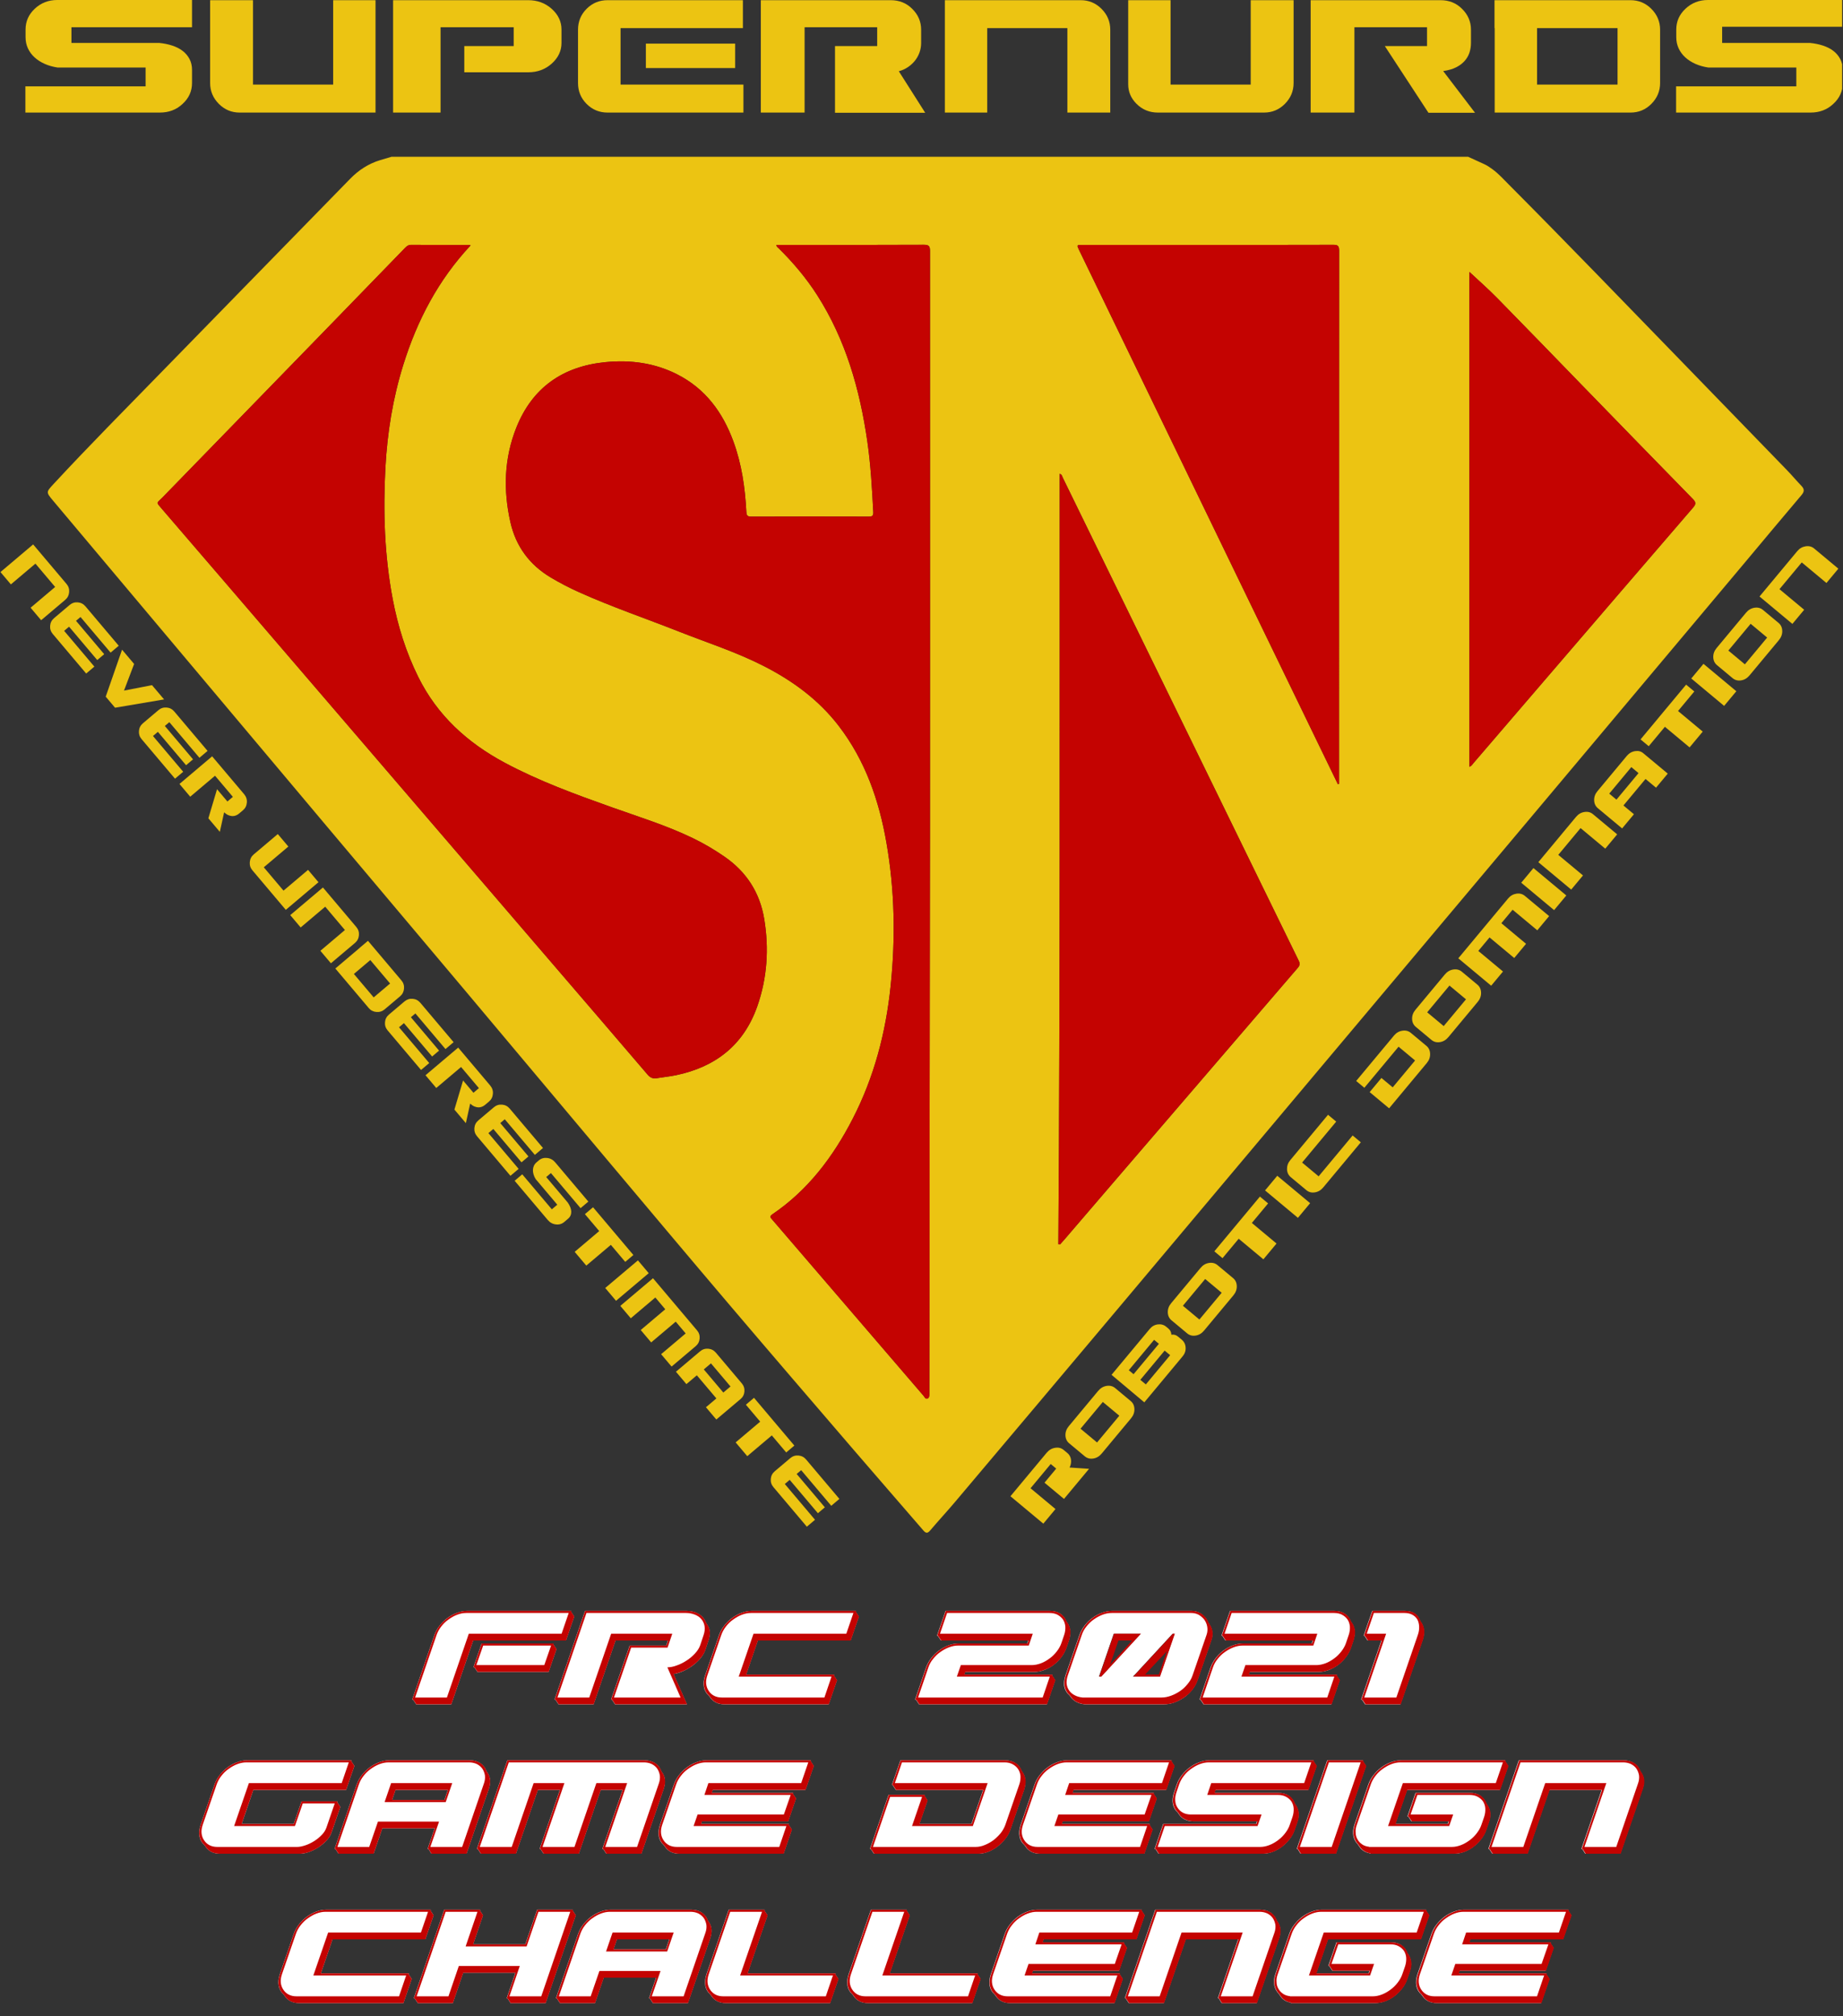 <?xml version="1.0" encoding="UTF-8" standalone="no"?>
<!DOCTYPE svg PUBLIC "-//W3C//DTD SVG 1.1//EN" "http://www.w3.org/Graphics/SVG/1.1/DTD/svg11.dtd">
<svg width="100%" height="100%" viewBox="0 0 1835 2006" version="1.1" xmlns="http://www.w3.org/2000/svg" xmlns:xlink="http://www.w3.org/1999/xlink" xml:space="preserve" xmlns:serif="http://www.serif.com/" style="fill-rule:evenodd;clip-rule:evenodd;stroke-linejoin:round;stroke-miterlimit:2;">
    <rect x="0" y="0" width="1835" height="2006" fill="#333333" stroke="none"/>
    <g id="Artboard2" transform="matrix(1,0,0,1,-418.46,-165)">
        <rect x="418.46" y="165" width="1834.12" height="2005.28" style="fill:none;"/>
        <clipPath id="_clip1">
            <rect x="418.46" y="165" width="1834.12" height="2005.28"/>
        </clipPath>
        <g clip-path="url(#_clip1)">
            <g id="Logo" transform="matrix(4.167,0,0,4.167,418.922,165)">
                <g id="SN">
                    <g transform="matrix(1,0,0,1,350.992,338.72)">
                        <path d="M0,-273.79L0,-155.617C0.531,-155.812 0.708,-156.195 0.962,-156.489C6.456,-162.875 11.937,-169.273 17.43,-175.659C29.431,-189.621 41.43,-203.586 53.456,-217.529C54.143,-218.322 54.165,-218.768 53.403,-219.544C44.561,-228.57 35.755,-237.634 26.946,-246.69C20.173,-253.649 13.432,-260.634 6.626,-267.557C4.467,-269.754 2.141,-271.785 0,-273.79M-31.434,-151.46C-31.342,-151.485 -31.253,-151.51 -31.161,-151.535L-31.161,-152.461C-31.161,-194.598 -31.165,-236.738 -31.136,-278.877C-31.135,-280.001 -31.448,-280.265 -32.537,-280.262C-43.895,-280.223 -55.252,-280.237 -66.608,-280.237C-75.237,-280.237 -83.868,-280.239 -92.495,-280.237C-93.848,-280.237 -93.855,-280.23 -93.253,-278.985C-91.611,-275.589 -89.96,-272.199 -88.317,-268.806C-77.649,-246.789 -66.987,-224.769 -56.318,-202.75C-49.705,-189.109 -43.088,-175.47 -36.471,-161.83C-34.794,-158.373 -33.113,-154.916 -31.434,-151.46M-98.223,-41.614C-98.092,-41.591 -97.957,-41.568 -97.823,-41.545C-97.454,-41.964 -97.079,-42.377 -96.714,-42.8C-92.924,-47.214 -89.137,-51.631 -85.343,-56.043C-70.57,-73.235 -55.797,-90.429 -41.008,-107.609C-40.514,-108.183 -40.451,-108.619 -40.785,-109.304C-46.825,-121.621 -52.836,-133.949 -58.856,-146.276C-64.543,-157.916 -70.232,-169.56 -75.921,-181.199C-82.998,-195.685 -90.077,-210.173 -97.167,-224.656C-97.321,-224.971 -97.362,-225.417 -97.897,-225.584C-97.929,-164.207 -97.784,-102.909 -98.223,-41.614M-238.645,-280.136C-238.983,-280.187 -239.131,-280.233 -239.278,-280.233C-243.813,-280.237 -248.348,-280.225 -252.883,-280.251C-253.529,-280.255 -253.918,-279.936 -254.319,-279.525C-260.659,-272.989 -267,-266.454 -273.35,-259.927C-286.332,-246.586 -299.321,-233.252 -312.3,-219.909C-313.696,-218.474 -313.9,-218.924 -312.429,-217.21C-307.256,-211.183 -302.066,-205.17 -296.89,-199.148C-282.328,-182.2 -267.769,-165.25 -253.211,-148.301C-241.709,-134.913 -230.209,-121.523 -218.705,-108.137C-211.256,-99.464 -203.794,-90.803 -196.37,-82.109C-195.743,-81.375 -195.107,-81.099 -194.195,-81.251C-192.652,-81.503 -191.092,-81.652 -189.565,-81.97C-180.132,-83.936 -173.403,-89.182 -170.162,-98.405C-167.777,-105.192 -167.327,-112.203 -168.501,-119.288C-169.542,-125.575 -172.744,-130.538 -178.012,-134.169C-180.396,-135.811 -182.875,-137.279 -185.479,-138.54C-191.77,-141.592 -198.447,-143.643 -205.009,-145.979C-213.696,-149.071 -222.343,-152.222 -230.503,-156.588C-239.449,-161.377 -246.614,-167.88 -251.171,-177.083C-254.094,-182.988 -256.041,-189.198 -257.264,-195.648C-259.236,-206.071 -259.582,-216.586 -259.005,-227.153C-258.55,-235.477 -257.225,-243.645 -254.738,-251.605C-251.432,-262.186 -246.42,-271.828 -238.645,-280.136M-165.596,-280.237C-165.533,-279.741 -165.246,-279.624 -165.054,-279.438C-161.586,-276.015 -158.455,-272.32 -155.827,-268.207C-149.015,-257.544 -145.655,-245.697 -143.865,-233.309C-143.053,-227.707 -142.745,-222.064 -142.444,-216.42C-142.398,-215.541 -142.71,-215.357 -143.528,-215.361C-152.88,-215.387 -162.233,-215.393 -171.586,-215.354C-172.566,-215.35 -172.73,-215.669 -172.776,-216.57C-173.074,-222.277 -173.883,-227.9 -175.862,-233.3C-178.409,-240.256 -182.551,-245.895 -189.283,-249.32C-194.653,-252.055 -200.401,-252.816 -206.346,-252.253C-216.571,-251.281 -223.898,-246.199 -227.731,-236.612C-230.656,-229.292 -230.88,-221.668 -229.148,-214.016C-227.843,-208.255 -224.583,-203.838 -219.481,-200.802C-217.306,-199.509 -215.064,-198.349 -212.758,-197.311C-204.933,-193.79 -196.804,-191.032 -188.83,-187.887C-182.085,-185.227 -175.157,-183.016 -168.678,-179.708C-161.696,-176.148 -155.481,-171.616 -150.673,-165.341C-144.336,-157.077 -141.047,-147.551 -139.29,-137.426C-137.32,-126.093 -137.113,-114.692 -138.298,-103.263C-139.451,-92.151 -142.239,-81.492 -147.382,-71.524C-152.044,-62.485 -158.027,-54.532 -166.56,-48.751C-167.328,-48.231 -166.981,-47.942 -166.592,-47.489C-154.536,-33.463 -142.485,-19.43 -130.425,-5.408C-130.183,-5.125 -130.006,-4.594 -129.534,-4.739C-129.046,-4.891 -129.042,-5.41 -129.044,-5.862C-129.046,-6.062 -129.044,-6.262 -129.044,-6.462C-128.962,-36.283 -129.019,-66.103 -128.955,-95.923C-128.821,-156.855 -128.916,-217.785 -128.888,-278.717C-128.888,-279.881 -129.097,-280.278 -130.376,-280.27C-141.695,-280.212 -153.014,-280.237 -164.333,-280.237L-165.596,-280.237ZM-0.315,-301.285C3.888,-299.322 3.808,-299.542 5.473,-298.331C6.969,-297.243 8.207,-295.855 9.511,-294.548C23.528,-280.471 37.305,-266.16 51.157,-251.922C59.41,-243.437 67.653,-234.942 75.889,-226.439C77.062,-225.229 78.142,-223.931 79.311,-222.716C80.048,-221.949 80.079,-221.359 79.343,-220.493C74.844,-215.208 70.413,-209.867 65.948,-204.55C49.12,-184.517 32.291,-164.484 15.458,-144.457C-0.397,-125.598 -16.261,-106.747 -32.118,-87.891C-49.317,-67.437 -66.509,-46.977 -83.719,-26.531C-96.769,-11.026 -109.836,4.46 -122.91,19.942C-124.85,22.239 -126.901,24.446 -128.846,26.739C-129.488,27.495 -129.88,27.434 -130.496,26.72C-135.969,20.369 -141.49,14.058 -146.953,7.7C-156.921,-3.892 -166.893,-15.477 -176.795,-27.122C-186.591,-38.642 -196.318,-50.223 -206.052,-61.797C-217.235,-75.088 -228.384,-88.407 -239.565,-101.697C-250.899,-115.172 -262.261,-128.625 -273.6,-142.095C-284.477,-155.011 -295.34,-167.941 -306.211,-180.863C-316.952,-193.633 -327.695,-206.399 -338.428,-219.172C-340.137,-221.207 -340.095,-221.209 -338.273,-223.175C-329.624,-232.507 -320.646,-241.522 -311.771,-250.634C-297.014,-265.783 -282.202,-280.878 -267.437,-296.021C-265.402,-298.107 -263.066,-299.623 -260.285,-300.474C-259.479,-300.722 -257.542,-301.285 -257.542,-301.285L-0.315,-301.285Z" style="fill:rgb(236,196,18);"/>
                    </g>
                    <g transform="matrix(1,0,0,1,185.396,334.085)">
                        <path d="M0,-275.602L1.261,-275.602C12.582,-275.602 23.901,-275.577 35.22,-275.637C36.501,-275.643 36.708,-275.246 36.706,-274.082C36.68,-213.15 36.775,-152.219 36.643,-91.288C36.577,-61.468 36.634,-31.648 36.552,-1.827C36.552,-1.627 36.551,-1.427 36.552,-1.227C36.556,-0.775 36.551,-0.256 36.062,-0.104C35.592,0.041 35.415,-0.49 35.171,-0.773C23.111,-14.796 11.062,-28.828 -0.995,-42.854C-1.385,-43.307 -1.732,-43.596 -0.964,-44.116C7.57,-49.897 13.553,-57.85 18.214,-66.889C23.356,-76.857 26.145,-87.516 27.298,-98.628C28.483,-110.057 28.276,-121.458 26.308,-132.791C24.549,-142.917 21.26,-152.442 14.925,-160.706C10.113,-166.981 3.9,-171.513 -3.082,-175.075C-9.562,-178.382 -16.489,-180.592 -23.234,-183.252C-31.209,-186.398 -39.337,-189.155 -47.163,-192.678C-49.467,-193.712 -51.71,-194.872 -53.885,-196.167C-58.986,-199.203 -62.247,-203.62 -63.552,-209.38C-65.284,-217.031 -65.06,-224.657 -62.135,-231.978C-58.302,-241.565 -50.975,-246.646 -40.752,-247.618C-34.804,-248.181 -29.057,-247.42 -23.685,-244.685C-16.953,-241.26 -12.812,-235.621 -10.266,-228.665C-8.287,-223.265 -7.479,-217.644 -7.18,-211.935C-7.134,-211.034 -6.971,-210.715 -5.99,-210.719C3.363,-210.758 12.717,-210.752 22.068,-210.726C22.886,-210.722 23.198,-210.906 23.152,-211.785C22.851,-217.431 22.543,-223.074 21.732,-228.674C19.941,-241.062 16.581,-252.909 9.768,-263.573C7.141,-267.685 4.01,-271.38 0.542,-274.803C0.352,-274.989 0.064,-275.103 0,-275.602" style="fill:rgb(196,3,1);"/>
                    </g>
                    <g transform="matrix(1,0,0,1,112.347,257.502)">
                        <path d="M0,-198.918C-7.775,-190.61 -12.786,-180.968 -16.093,-170.387C-18.58,-162.428 -19.904,-154.259 -20.36,-145.937C-20.937,-135.368 -20.592,-124.853 -18.618,-114.43C-17.397,-107.98 -15.448,-101.77 -12.525,-95.865C-7.97,-86.663 -0.804,-80.159 8.142,-75.37C16.304,-71.006 24.949,-67.853 33.636,-64.761C40.2,-62.425 46.875,-60.374 53.167,-57.322C55.77,-56.061 58.25,-54.593 60.634,-52.951C65.901,-49.32 69.103,-44.359 70.144,-38.07C71.317,-30.986 70.871,-23.974 68.483,-17.187C65.242,-7.964 58.513,-2.719 49.081,-0.753C47.555,-0.434 45.992,-0.285 44.451,-0.034C43.539,0.119 42.901,-0.158 42.276,-0.891C34.851,-9.585 27.39,-18.246 19.94,-26.919C8.437,-40.305 -3.064,-53.695 -14.565,-67.085C-29.124,-84.031 -43.682,-100.982 -58.245,-117.93C-63.421,-123.952 -68.61,-129.967 -73.784,-135.992C-75.254,-137.706 -75.051,-137.256 -73.656,-138.691C-60.675,-152.035 -47.686,-165.368 -34.705,-178.709C-28.355,-185.236 -22.013,-191.772 -15.673,-198.307C-15.273,-198.718 -14.884,-199.037 -14.237,-199.033C-9.702,-199.007 -5.167,-199.019 -0.632,-199.015C-0.484,-199.015 -0.337,-198.969 0,-198.918" style="fill:rgb(196,3,1);"/>
                    </g>
                    <g transform="matrix(1,0,0,1,252.77,113.205)">
                        <path d="M0,183.901C0.439,122.606 0.292,61.308 0.326,-0.069C0.861,0.098 0.902,0.544 1.056,0.859C8.147,15.341 15.225,29.828 22.304,44.315C27.991,55.955 33.68,67.598 39.365,79.238C45.387,91.565 51.398,103.892 57.437,116.21C57.772,116.896 57.708,117.332 57.216,117.905C42.425,135.085 27.654,152.279 12.878,169.472C9.086,173.883 5.299,178.301 1.509,182.714C1.146,183.138 0.769,183.55 0.397,183.97C0.266,183.947 0.131,183.924 0,183.901" style="fill:rgb(196,3,1);"/>
                    </g>
                    <g transform="matrix(1,0,0,1,319.559,58.454)">
                        <path d="M0,128.805C-1.679,125.349 -3.36,121.892 -5.037,118.435C-11.654,104.796 -18.271,91.156 -24.882,77.513C-35.553,55.497 -46.216,33.476 -56.883,11.459C-58.529,8.066 -60.179,4.676 -61.819,1.281C-62.421,0.036 -62.414,0.028 -61.061,0.028C-52.432,0.027 -43.803,0.028 -35.176,0.028C-23.818,0.028 -12.462,0.043 -1.103,0.004C-0.014,0 0.299,0.264 0.297,1.389C0.269,43.529 0.271,85.666 0.271,127.804L0.271,128.731C0.181,128.757 0.092,128.78 0,128.805" style="fill:rgb(196,3,1);"/>
                    </g>
                    <g transform="matrix(1,0,0,1,350.992,183.103)">
                        <path d="M0,-118.173C2.141,-116.168 4.467,-114.137 6.626,-111.94C13.432,-105.017 20.173,-98.032 26.946,-91.073C35.755,-82.017 44.561,-72.953 53.403,-63.927C54.165,-63.151 54.143,-62.705 53.456,-61.912C41.43,-47.969 29.431,-34.004 17.43,-20.042C11.937,-13.656 6.456,-7.258 0.962,-0.872C0.708,-0.578 0.531,-0.195 0,0L0,-118.173Z" style="fill:rgb(196,3,1);"/>
                    </g>
                </g>
                <g id="Text">
                    <g transform="matrix(1,0,0,1,13.682,10.752)">
                        <path d="M0,5.377C-1.148,5.209 -2.191,4.914 -3.129,4.494C-4.068,4.074 -4.872,3.557 -5.545,2.939C-6.216,2.324 -6.741,1.611 -7.119,0.799C-7.497,-0.014 -7.686,-0.908 -7.686,-1.889L-7.686,-3.695C-7.686,-5.627 -6.959,-7.279 -5.503,-8.652C-4.019,-10.051 -2.226,-10.752 -0.126,-10.752L32.088,-10.752L32.088,-4.242L3.276,-4.242L3.276,-0.504L24.234,-0.504C25.381,-0.391 26.439,-0.174 27.405,0.147C28.371,0.469 29.196,0.897 29.883,1.428C30.568,1.961 31.107,2.604 31.5,3.361C31.892,4.117 32.088,4.971 32.088,5.922L32.088,9.072C32.088,11.033 31.332,12.699 29.82,14.07C28.364,15.443 26.558,16.129 24.402,16.129L-7.728,16.129L-7.728,9.871L21,9.871L21,5.377L0,5.377Z" style="fill:rgb(236,196,18);fill-rule:nonzero;"/>
                    </g>
                    <g transform="matrix(1,0,0,1,60.343,6.721)">
                        <path d="M0,13.482L19.152,13.482L19.152,-6.678L29.274,-6.678L29.274,20.16L-3.192,20.16C-5.124,20.16 -6.776,19.474 -8.148,18.101C-9.548,16.701 -10.248,15.035 -10.248,13.103L-10.248,-6.678L0,-6.678L0,13.482Z" style="fill:rgb(236,196,18);fill-rule:nonzero;"/>
                    </g>
                    <g transform="matrix(1,0,0,1,122.629,15.92)">
                        <path d="M0,-4.916L0,-9.41L-17.472,-9.41L-17.472,10.961L-28.812,10.961L-28.812,-15.877L3.486,-15.877C5.67,-15.877 7.532,-15.191 9.072,-13.82C10.64,-12.42 11.424,-10.768 11.424,-8.863L11.424,-5.672C11.424,-3.768 10.64,-2.115 9.072,-0.715C7.532,0.656 5.67,1.342 3.486,1.342L-11.802,1.342L-11.802,-4.916L0,-4.916Z" style="fill:rgb(236,196,18);fill-rule:nonzero;"/>
                    </g>
                    <g transform="matrix(1,0,0,1,0,-339.077)">
                        <path d="M154.212,349.493L175.548,349.493L175.548,355.331L154.212,355.331L154.212,349.493ZM148.165,359.28L177.522,359.28L177.522,365.958L145.056,365.958C143.096,365.958 141.43,365.272 140.059,363.899C138.686,362.528 138,360.862 138,358.901L138,346.175C138,344.216 138.686,342.55 140.059,341.177C141.43,339.806 143.096,339.12 145.056,339.12L177.396,339.12L177.396,345.798L148.165,345.798L148.165,359.28Z" style="fill:rgb(236,196,18);fill-rule:nonzero;"/>
                    </g>
                    <g transform="matrix(1,0,0,1,192.138,20.455)">
                        <path d="M0,-13.945L0,6.426L-10.458,6.426L-10.458,-20.412L20.58,-20.412C22.624,-20.412 24.332,-19.726 25.704,-18.355C27.132,-16.955 27.846,-15.289 27.846,-13.357L27.846,-10.207C27.846,-9.394 27.713,-8.625 27.447,-7.896C27.181,-7.168 26.81,-6.509 26.334,-5.922C25.857,-5.334 25.291,-4.824 24.633,-4.39C23.975,-3.955 23.268,-3.64 22.512,-3.445L28.813,6.467L7.266,6.467L7.266,-9.451L17.346,-9.451L17.346,-13.945L0,-13.945Z" style="fill:rgb(236,196,18);fill-rule:nonzero;"/>
                    </g>
                    <g transform="matrix(1,0,0,1,254.927,0.043)">
                        <path d="M0,26.838L0,6.678L-19.152,6.678L-19.152,26.838L-29.273,26.838L-29.273,0L3.193,0C5.125,0 6.775,0.686 8.148,2.057C9.549,3.457 10.248,5.123 10.248,7.055L10.248,26.838L0,26.838Z" style="fill:rgb(236,196,18);fill-rule:nonzero;"/>
                    </g>
                    <g transform="matrix(1,0,0,1,308.982,26.881)">
                        <path d="M0,-26.838L0,-7.057C0,-5.125 -0.7,-3.459 -2.1,-2.059C-3.473,-0.686 -5.124,0 -7.056,0L-32.424,0C-34.441,0 -36.148,-0.699 -37.548,-2.1C-38.864,-3.416 -39.522,-4.971 -39.522,-6.762L-39.522,-26.838L-29.4,-26.838L-29.4,-6.678L-10.248,-6.678L-10.248,-26.838L0,-26.838Z" style="fill:rgb(236,196,18);fill-rule:nonzero;"/>
                    </g>
                    <g transform="matrix(1,0,0,1,323.513,0.084)">
                        <path d="M0,26.797L-10.458,26.797L-10.458,-0.041L20.58,-0.041C22.624,-0.041 24.332,0.645 25.704,2.016C27.133,3.416 27.847,5.082 27.847,7.014L27.847,10.164C27.847,10.977 27.727,11.746 27.489,12.475C27.251,13.203 26.866,13.867 26.334,14.469C25.802,15.072 25.116,15.582 24.276,16.002C23.437,16.422 22.414,16.717 21.21,16.885L28.812,26.838L17.683,26.838L7.267,10.92L17.347,10.92L17.347,6.426L0,6.426L0,26.797Z" style="fill:rgb(236,196,18);fill-rule:nonzero;"/>
                    </g>
                    <g transform="matrix(1,0,0,1,0,-339.077)">
                        <path d="M386.387,345.798L367.151,345.798L367.151,359.28L386.387,359.28L386.387,345.798ZM357.029,365.958L357.029,345.798L356.987,345.798L356.987,339.12L389.496,339.12C391.427,339.12 393.079,339.806 394.452,341.177C395.851,342.577 396.551,344.243 396.551,346.175L396.551,358.901C396.551,360.833 395.851,362.499 394.452,363.899C393.079,365.272 391.427,365.958 389.496,365.958L357.029,365.958Z" style="fill:rgb(236,196,18);fill-rule:nonzero;"/>
                    </g>
                    <g transform="matrix(1,0,0,1,408.101,10.752)">
                        <path d="M0,5.377C-1.148,5.209 -2.191,4.914 -3.129,4.494C-4.067,4.074 -4.872,3.557 -5.544,2.939C-6.216,2.324 -6.741,1.611 -7.119,0.799C-7.497,-0.014 -7.686,-0.908 -7.686,-1.889L-7.686,-3.695C-7.686,-5.627 -6.958,-7.279 -5.502,-8.652C-4.018,-10.051 -2.227,-10.752 -0.126,-10.752L32.088,-10.752L32.088,-4.367L3.275,-4.367L3.275,-0.504L24.233,-0.504C25.382,-0.391 26.439,-0.174 27.405,0.147C28.371,0.469 29.196,0.897 29.883,1.428C30.568,1.961 31.107,2.604 31.5,3.361C31.892,4.117 32.088,4.971 32.088,5.922L32.088,9.072C32.088,11.033 31.332,12.699 29.819,14.07C28.363,15.443 26.558,16.129 24.401,16.129L-7.728,16.129L-7.728,9.871L21,9.871L21,5.377L0,5.377Z" style="fill:rgb(236,196,18);fill-rule:nonzero;"/>
                    </g>
                    <g transform="matrix(1,0,0,1,7.199,132.985)">
                        <path d="M0,12.135L5.866,7.178L1.156,1.606L-4.709,6.563L-7.199,3.617L0.61,-2.982L8.594,6.464C9.069,7.026 9.275,7.676 9.213,8.412C9.15,9.164 8.838,9.778 8.276,10.252L2.521,15.117L0,12.135Z" style="fill:rgb(236,196,18);fill-rule:nonzero;"/>
                    </g>
                    <g transform="matrix(1,0,0,1,18.052,156.369)">
                        <path d="M0,-8.124L6.734,-0.157L5.072,1.247L-1.662,-6.72L-2.835,-5.728L4.384,2.814L2.429,4.466L-5.555,-4.981C-6.037,-5.55 -6.247,-6.204 -6.185,-6.94C-6.123,-7.677 -5.807,-8.286 -5.237,-8.769L-1.534,-11.897C-0.964,-12.38 -0.311,-12.59 0.426,-12.527C1.163,-12.466 1.772,-12.149 2.254,-11.58L10.207,-2.171L8.264,-0.528L1.076,-9.033L0,-8.124Z" style="fill:rgb(236,196,18);fill-rule:nonzero;"/>
                    </g>
                    <g transform="matrix(1,0,0,1,39.093,157.12)">
                        <path d="M0,9.898L-11.713,11.878L-13.944,9.239L-10.039,-1.98L-7.158,1.429L-9.576,7.79L-2.882,6.489L0,9.898Z" style="fill:rgb(236,196,18);fill-rule:nonzero;"/>
                    </g>
                    <g transform="matrix(1,0,0,1,39.276,181.481)">
                        <path d="M0,-8.125L6.734,-0.157L5.073,1.247L-1.662,-6.721L-2.835,-5.729L4.385,2.813L2.43,4.465L-5.554,-4.98C-6.036,-5.551 -6.246,-6.204 -6.184,-6.94C-6.123,-7.678 -5.807,-8.286 -5.237,-8.768L-1.534,-11.898C-0.964,-12.38 -0.31,-12.59 0.426,-12.527C1.163,-12.467 1.772,-12.15 2.254,-11.58L10.208,-2.17L8.265,-0.528L1.076,-9.033L0,-8.125Z" style="fill:rgb(236,196,18);fill-rule:nonzero;"/>
                    </g>
                    <g transform="matrix(1,0,0,1,45.341,188.999)">
                        <path d="M0,1.249L-2.572,-1.794L5.237,-8.394L12.87,0.637C13.372,1.231 13.592,1.898 13.531,2.635C13.475,3.394 13.166,4.012 12.604,4.486L11.687,5.262C11.45,5.461 11.197,5.615 10.927,5.725C10.656,5.835 10.368,5.887 10.062,5.88C9.756,5.873 9.439,5.799 9.11,5.658C8.782,5.518 8.444,5.291 8.1,4.982L7.073,9.643L4.336,6.404L6.406,-0.541L8.885,2.393L10.192,1.287L5.926,-3.76L0,1.249Z" style="fill:rgb(236,196,18);fill-rule:nonzero;"/>
                    </g>
                    <g transform="matrix(1,0,0,1,62.921,209.327)">
                        <path d="M0,-2.221L4.709,3.351L10.575,-1.606L13.064,1.34L5.256,7.939L-2.728,-1.508C-3.203,-2.07 -3.41,-2.719 -3.348,-3.455C-3.285,-4.207 -2.972,-4.821 -2.411,-5.295L3.345,-10.16L5.866,-7.178L0,-2.221Z" style="fill:rgb(236,196,18);fill-rule:nonzero;"/>
                    </g>
                    <g transform="matrix(1,0,0,1,76.439,214.906)">
                        <path d="M0,12.136L5.866,7.178L1.156,1.607L-4.71,6.564L-7.199,3.618L0.61,-2.981L8.594,6.465C9.069,7.027 9.275,7.677 9.213,8.413C9.15,9.164 8.838,9.778 8.276,10.253L2.52,15.117L0,12.136Z" style="fill:rgb(236,196,18);fill-rule:nonzero;"/>
                    </g>
                    <g transform="matrix(1,0,0,1,93.099,231.519)">
                        <path d="M0,3.336L-4.73,-2.262L-8.653,1.055L-3.923,6.65L0,3.336ZM-13.085,-0.248L-7.22,-5.206L-7.23,-5.219L-5.287,-6.861L2.707,2.598C3.182,3.16 3.389,3.81 3.327,4.546C3.264,5.297 2.952,5.911 2.39,6.386L-1.313,9.516C-1.875,9.99 -2.532,10.197 -3.284,10.133C-4.02,10.072 -4.626,9.76 -5.102,9.197L-13.085,-0.248Z" style="fill:rgb(236,196,18);fill-rule:nonzero;"/>
                    </g>
                    <g transform="matrix(1,0,0,1,98.065,251.037)">
                        <path d="M0,-8.126L6.734,-0.157L5.072,1.247L-1.662,-6.722L-2.835,-5.73L4.384,2.812L2.429,4.465L-5.555,-4.981C-6.037,-5.552 -6.247,-6.204 -6.185,-6.941C-6.123,-7.679 -5.807,-8.287 -5.237,-8.769L-1.534,-11.899C-0.964,-12.381 -0.311,-12.591 0.426,-12.528C1.163,-12.467 1.772,-12.151 2.254,-11.581L10.207,-2.171L8.264,-0.529L1.076,-9.034L0,-8.126Z" style="fill:rgb(236,196,18);fill-rule:nonzero;"/>
                    </g>
                    <g transform="matrix(1,0,0,1,104.13,258.554)">
                        <path d="M0,1.25L-2.572,-1.793L5.236,-8.393L12.869,0.637C13.372,1.232 13.592,1.898 13.53,2.635C13.474,3.395 13.165,4.012 12.604,4.486L11.686,5.262C11.45,5.461 11.197,5.615 10.927,5.725C10.656,5.835 10.368,5.887 10.062,5.88C9.756,5.873 9.439,5.799 9.11,5.658C8.781,5.518 8.444,5.291 8.099,4.982L7.073,9.643L4.336,6.404L6.406,-0.541L8.885,2.393L10.192,1.287L5.926,-3.76L0,1.25Z" style="fill:rgb(236,196,18);fill-rule:nonzero;"/>
                    </g>
                    <g transform="matrix(1,0,0,1,119.424,276.306)">
                        <path d="M0,-8.123L6.734,-0.156L5.072,1.248L-1.662,-6.719L-2.835,-5.728L4.385,2.815L2.43,4.467L-5.555,-4.98C-6.037,-5.55 -6.247,-6.203 -6.185,-6.939C-6.123,-7.676 -5.807,-8.285 -5.237,-8.768L-1.534,-11.896C-0.964,-12.379 -0.311,-12.59 0.426,-12.527C1.163,-12.465 1.772,-12.149 2.254,-11.579L10.206,-2.17L8.264,-0.527L1.076,-9.033L0,-8.123Z" style="fill:rgb(236,196,18);fill-rule:nonzero;"/>
                    </g>
                    <g transform="matrix(1,0,0,1,127.884,287.341)">
                        <path d="M0,-5.779C-0.234,-6.154 -0.405,-6.529 -0.513,-6.906C-0.622,-7.283 -0.669,-7.644 -0.655,-7.99C-0.641,-8.338 -0.563,-8.666 -0.419,-8.975C-0.276,-9.285 -0.061,-9.56 0.224,-9.801L0.749,-10.246C1.312,-10.72 1.971,-10.916 2.728,-10.828C3.501,-10.741 4.145,-10.392 4.661,-9.781L12.583,-0.409L10.726,1.16L3.641,-7.221L2.516,-6.271L7.67,-0.174C7.92,0.188 8.116,0.549 8.26,0.91C8.404,1.269 8.482,1.614 8.497,1.945C8.511,2.276 8.456,2.59 8.333,2.891C8.21,3.191 8.008,3.457 7.732,3.692L6.815,4.466C6.245,4.948 5.574,5.137 4.804,5.035C4.046,4.95 3.402,4.592 2.872,3.965L-5.029,-5.383L-3.208,-6.922L3.857,1.437L5.164,0.331L0,-5.779Z" style="fill:rgb(236,196,18);fill-rule:nonzero;"/>
                    </g>
                    <g transform="matrix(1,0,0,1,149.284,289.175)">
                        <path d="M0,12.154L-3.439,8.085L-9.305,13.043L-12.083,9.756L-6.218,4.797L-9.636,0.754L-7.693,-0.889L1.943,10.511L0,12.154Z" style="fill:rgb(236,196,18);fill-rule:nonzero;"/>
                    </g>
                    <g transform="matrix(-0.645,-0.764,-0.764,0.645,155.073,304.678)">
                        <rect x="0.613" y="-0.284" width="4.002" height="10.224" style="fill:rgb(236,196,18);"/>
                    </g>
                    <g transform="matrix(1,0,0,1,166.44,313.876)">
                        <path d="M0,3.811C0.475,4.373 0.682,5.023 0.62,5.759C0.558,6.496 0.242,7.105 -0.328,7.586L-6.083,12.452L-8.583,9.495L-2.717,4.538L-5.093,1.725L-10.959,6.683L-13.458,3.726L-7.593,-1.232L-9.968,-4.043L-15.833,0.916L-18.333,-2.042L-10.524,-8.641L0,3.811Z" style="fill:rgb(236,196,18);fill-rule:nonzero;"/>
                    </g>
                    <g transform="matrix(1,0,0,1,172.722,328.448)">
                        <path d="M0,4.082L1.711,2.636L-2.958,-2.888L-4.669,-1.441L-3.182,0.318L0,4.082ZM-8.823,2.07L-11.323,-0.888L-5.567,-5.752C-4.997,-6.234 -4.343,-6.443 -3.607,-6.382C-2.871,-6.32 -2.261,-6.004 -1.779,-5.434L4.418,1.898C4.893,2.46 5.1,3.109 5.037,3.846C4.977,4.567 4.686,5.148 4.165,5.59L-1.676,10.525L-4.155,7.594L-1.662,5.486L-6.33,-0.037L-8.823,2.07Z" style="fill:rgb(236,196,18);fill-rule:nonzero;"/>
                    </g>
                    <g transform="matrix(1,0,0,1,187.746,334.681)">
                        <path d="M0,12.154L-3.439,8.086L-9.305,13.043L-12.083,9.756L-6.217,4.799L-9.636,0.754L-7.693,-0.889L1.943,10.512L0,12.154Z" style="fill:rgb(236,196,18);fill-rule:nonzero;"/>
                    </g>
                    <g transform="matrix(1,0,0,1,190.244,360.097)">
                        <path d="M0,-8.123L6.734,-0.156L5.072,1.248L-1.662,-6.719L-2.835,-5.728L4.385,2.815L2.43,4.467L-5.554,-4.98C-6.036,-5.55 -6.246,-6.203 -6.184,-6.939C-6.123,-7.676 -5.807,-8.285 -5.237,-8.768L-1.534,-11.897C-0.964,-12.379 -0.31,-12.59 0.426,-12.527C1.163,-12.465 1.772,-12.149 2.255,-11.579L10.207,-2.17L8.264,-0.528L1.076,-9.033L0,-8.123Z" style="fill:rgb(236,196,18);fill-rule:nonzero;"/>
                    </g>
                    <g transform="matrix(1,0,0,1,246.125,354.051)">
                        <path d="M0,1.332L5.962,6.299L3.055,9.788L-4.801,3.244L3.826,-7.112C4.395,-7.795 5.07,-8.197 5.854,-8.32C6.66,-8.456 7.346,-8.288 7.912,-7.816L8.834,-7.049C9.072,-6.851 9.26,-6.619 9.398,-6.352C9.538,-6.086 9.627,-5.803 9.668,-5.5C9.707,-5.197 9.699,-4.884 9.643,-4.559C9.588,-4.232 9.483,-3.92 9.33,-3.619L13.982,-3.305L7.994,3.885L3.334,0.003L6.137,-3.361L4.821,-4.457L0,1.332Z" style="fill:rgb(236,196,18);fill-rule:nonzero;"/>
                    </g>
                    <g transform="matrix(1,0,0,1,263.395,344.451)">
                        <path d="M0,-9.676L-5.324,-3.285L-1.377,0.003L3.945,-6.388L0,-9.676ZM0.9,-13.507C1.699,-13.633 2.382,-13.46 2.947,-12.989L6.672,-9.886C7.238,-9.414 7.531,-8.775 7.551,-7.967C7.572,-7.174 7.302,-6.442 6.741,-5.769L-0.275,2.654C-0.828,3.318 -1.496,3.711 -2.278,3.834C-3.062,3.957 -3.74,3.78 -4.313,3.303L-8.039,0.199C-8.612,-0.28 -8.909,-0.914 -8.93,-1.707C-8.949,-2.498 -8.684,-3.227 -8.131,-3.89L-1.115,-12.313C-0.555,-12.985 0.117,-13.383 0.9,-13.507" style="fill:rgb(236,196,18);fill-rule:nonzero;"/>
                    </g>
                    <g transform="matrix(1,0,0,1,278.17,328.517)">
                        <path d="M0,-6.003L-5.814,0.977L-4.498,2.072L1.316,-4.907L0,-6.003ZM-2.52,-8.577L-8.568,-1.317L-7.425,-0.365L-1.377,-7.624L-2.52,-8.577ZM-12.691,-0.218L-3.563,-11.177C-3.041,-11.803 -2.4,-12.163 -1.641,-12.259C-0.865,-12.357 -0.193,-12.171 0.371,-11.699L0.889,-11.269C1.348,-10.887 1.584,-10.396 1.6,-9.798C2.191,-9.892 2.716,-9.747 3.174,-9.364L4.097,-8.597C4.662,-8.125 4.967,-7.499 5.011,-6.719C5.055,-5.954 4.816,-5.259 4.294,-4.634L-4.859,6.354L-12.691,-0.218Z" style="fill:rgb(236,196,18);fill-rule:nonzero;"/>
                    </g>
                    <g transform="matrix(1,0,0,1,287.852,315.092)">
                        <path d="M0,-9.676L-5.323,-3.285L-1.377,0.002L3.947,-6.389L0,-9.676ZM0.901,-13.508C1.7,-13.633 2.383,-13.461 2.947,-12.99L6.673,-9.887C7.238,-9.415 7.531,-8.776 7.553,-7.967C7.572,-7.174 7.303,-6.442 6.742,-5.77L-0.274,2.654C-0.827,3.316 -1.495,3.711 -2.277,3.833C-3.061,3.957 -3.739,3.779 -4.312,3.301L-8.038,0.198C-8.611,-0.28 -8.908,-0.914 -8.929,-1.707C-8.949,-2.498 -8.684,-3.227 -8.131,-3.891L-1.113,-12.313C-0.554,-12.987 0.118,-13.383 0.901,-13.508" style="fill:rgb(236,196,18);fill-rule:nonzero;"/>
                    </g>
                    <g transform="matrix(1,0,0,1,302.889,299.089)">
                        <path d="M0,-11.724L-3.887,-7.058L2.014,-2.142L-1.127,1.628L-7.027,-3.288L-10.893,1.352L-12.848,-0.277L-1.955,-13.352L0,-11.724Z" style="fill:rgb(236,196,18);fill-rule:nonzero;"/>
                    </g>
                    <g transform="matrix(-0.64,0.768,0.768,0.64,302.931,288.951)">
                        <rect x="-7.665" y="-3.591" width="4.559" height="10.224" style="fill:rgb(236,196,18);"/>
                    </g>
                    <g transform="matrix(1,0,0,1,314.961,270.156)">
                        <path d="M0,10.742L8.125,0.988L10.08,2.617L1.09,13.408C0.545,14.062 -0.119,14.451 -0.902,14.574C-1.685,14.697 -2.363,14.519 -2.937,14.041L-6.662,10.938C-7.235,10.461 -7.532,9.826 -7.553,9.033C-7.572,8.242 -7.311,7.517 -6.766,6.863L2.247,-3.955L4.202,-2.327L-3.947,7.455L0,10.742Z" style="fill:rgb(236,196,18);fill-rule:nonzero;"/>
                    </g>
                    <g transform="matrix(1,0,0,1,338.006,257.428)">
                        <path d="M0,-4.194L-3.946,-7.482L-12.118,2.327L-14.073,0.701L-5.037,-10.147C-4.5,-10.792 -3.84,-11.174 -3.057,-11.299C-2.258,-11.424 -1.576,-11.253 -1.011,-10.782L2.715,-7.678C3.279,-7.208 3.573,-6.567 3.594,-5.758C3.613,-4.965 3.355,-4.248 2.818,-3.603L-6.206,7.23L-10.853,3.359L-8.039,-0.018L-5.347,2.224L0,-4.194Z" style="fill:rgb(236,196,18);fill-rule:nonzero;"/>
                    </g>
                    <g transform="matrix(1,0,0,1,346.225,245.02)">
                        <path d="M0,-9.676L-5.324,-3.285L-1.377,0.002L3.946,-6.389L0,-9.676ZM0.9,-13.508C1.699,-13.633 2.382,-13.461 2.947,-12.99L6.672,-9.887C7.238,-9.416 7.531,-8.776 7.551,-7.967C7.572,-7.174 7.302,-6.442 6.741,-5.77L-0.275,2.653C-0.828,3.316 -1.496,3.711 -2.278,3.833C-3.062,3.957 -3.74,3.779 -4.313,3.301L-8.039,0.198C-8.612,-0.28 -8.909,-0.915 -8.93,-1.707C-8.949,-2.498 -8.684,-3.227 -8.131,-3.891L-1.115,-12.314C-0.555,-12.987 0.117,-13.383 0.9,-13.508" style="fill:rgb(236,196,18);fill-rule:nonzero;"/>
                    </g>
                    <g transform="matrix(1,0,0,1,360.229,234.108)">
                        <path d="M0,-19.55C0.537,-20.196 1.197,-20.578 1.98,-20.702C2.764,-20.825 3.441,-20.649 4.016,-20.17L9.807,-15.347L6.98,-11.955L1.08,-16.871L-1.605,-13.649L4.295,-8.733L1.471,-5.34L-4.431,-10.256L-7.116,-7.033L-1.215,-2.117L-4.041,1.275L-11.896,-5.27L0,-19.55Z" style="fill:rgb(236,196,18);fill-rule:nonzero;"/>
                    </g>
                    <g transform="matrix(-0.64,0.768,0.768,0.64,364.142,215.476)">
                        <rect x="-7.666" y="-3.593" width="4.558" height="10.224" style="fill:rgb(236,196,18);"/>
                    </g>
                    <g transform="matrix(1,0,0,1,383.448,203.539)">
                        <path d="M0,-0.88L-5.9,-5.796L-11.225,0.595L-5.323,5.511L-8.137,8.888L-15.992,2.344L-6.969,-8.488C-6.432,-9.134 -5.771,-9.518 -4.988,-9.641C-4.189,-9.768 -3.508,-9.594 -2.941,-9.123L2.849,-4.299L0,-0.88Z" style="fill:rgb(236,196,18);fill-rule:nonzero;"/>
                    </g>
                    <g transform="matrix(1,0,0,1,391.398,192.452)">
                        <path d="M0,-7.836L-1.722,-9.271L-6.998,-2.936L-5.276,-1.501L-3.595,-3.521L0,-7.836ZM-1.097,1.98L-3.923,5.372L-9.713,0.548C-10.286,0.07 -10.583,-0.565 -10.603,-1.356C-10.624,-2.149 -10.362,-2.872 -9.817,-3.526L-2.813,-11.935C-2.274,-12.58 -1.614,-12.964 -0.833,-13.087C-0.065,-13.208 0.581,-13.05 1.105,-12.613L6.981,-7.718L4.18,-4.355L1.671,-6.443L-3.605,-0.108L-1.097,1.98Z" style="fill:rgb(236,196,18);fill-rule:nonzero;"/>
                    </g>
                    <g transform="matrix(1,0,0,1,404.725,176.842)">
                        <path d="M0,-11.725L-3.888,-7.058L2.014,-2.142L-1.127,1.628L-7.027,-3.288L-10.892,1.35L-12.847,-0.278L-1.955,-13.353L0,-11.725Z" style="fill:rgb(236,196,18);fill-rule:nonzero;"/>
                    </g>
                    <g transform="matrix(-0.64,0.768,0.768,0.64,404.769,166.705)">
                        <rect x="-7.665" y="-3.593" width="4.557" height="10.224" style="fill:rgb(236,196,18);"/>
                    </g>
                    <g transform="matrix(1,0,0,1,418.186,158.635)">
                        <path d="M0,-9.676L-5.324,-3.285L-1.377,0.002L3.946,-6.389L0,-9.676ZM0.9,-13.507C1.699,-13.633 2.381,-13.46 2.947,-12.989L6.672,-9.886C7.237,-9.414 7.531,-8.776 7.551,-7.967C7.571,-7.174 7.301,-6.442 6.74,-5.769L-0.275,2.654C-0.828,3.317 -1.496,3.711 -2.279,3.834C-3.062,3.957 -3.74,3.779 -4.314,3.301L-8.039,0.198C-8.612,-0.28 -8.909,-0.914 -8.93,-1.707C-8.949,-2.498 -8.684,-3.227 -8.131,-3.89L-1.115,-12.313C-0.555,-12.986 0.117,-13.383 0.9,-13.507" style="fill:rgb(236,196,18);fill-rule:nonzero;"/>
                    </g>
                    <g transform="matrix(1,0,0,1,436.298,140.097)">
                        <path d="M0,-0.882L-5.901,-5.798L-11.225,0.593L-5.323,5.509L-8.137,8.887L-15.993,2.343L-6.97,-8.489C-6.432,-9.136 -5.771,-9.519 -4.989,-9.642C-4.19,-9.769 -3.508,-9.595 -2.942,-9.124L2.849,-4.3L0,-0.882Z" style="fill:rgb(236,196,18);fill-rule:nonzero;"/>
                    </g>
                </g>
            </g>
            <g>
                <g transform="matrix(1,0,0,1,418.46,165)">
                    <path d="M761.344,1900.22L725.551,1900.22L703.457,1964.3C701.984,1968.62 701.591,1972.52 702.278,1976.01C702.966,1979.49 704.586,1982.31 707.139,1984.48L708.465,1986.24C709.84,1988.4 711.754,1990.1 714.209,1991.32C716.664,1992.55 719.512,1993.16 722.752,1993.16L826.449,1993.16L834.697,1969.16L831.604,1964.44L831.899,1963.56L744.258,1963.56L764.143,1905.82L761.049,1901.11L761.344,1900.22Z" style="fill:white;"/>
                </g>
                <g transform="matrix(1,0,0,1,418.46,165)">
                    <path d="M902.895,1900.22L867.103,1900.22L845.008,1964.3C843.535,1968.62 843.142,1972.52 843.83,1976.01C844.517,1979.49 846.137,1982.31 848.691,1984.48L850.016,1986.24C851.391,1988.4 853.306,1990.1 855.761,1991.32C858.216,1992.55 861.063,1993.16 864.304,1993.16L968,1993.16L976.249,1969.16L973.156,1964.44L973.45,1963.56L885.809,1963.56L905.694,1905.82L902.601,1901.11L902.895,1900.22Z" style="fill:white;"/>
                </g>
                <g transform="matrix(1,0,0,1,418.46,165)">
                    <path d="M283.663,1986.24C285.038,1988.4 286.953,1990.1 289.408,1991.32C291.862,1992.55 294.71,1993.16 297.951,1993.16L401.647,1993.16L409.896,1969.16L406.802,1964.44L407.097,1963.56L319.456,1963.56L331.092,1929.68L423.447,1929.68L431.696,1905.82L428.602,1901.11L428.897,1900.22L324.906,1900.22C321.567,1900.22 318.204,1900.86 314.816,1902.14C311.428,1903.41 308.286,1905.13 305.389,1907.29C302.492,1909.45 299.915,1911.98 297.656,1914.88C295.398,1917.77 293.679,1920.89 292.501,1924.23L278.655,1964.3C277.182,1968.62 276.789,1972.52 277.477,1976.01C278.164,1979.49 279.784,1982.31 282.337,1984.48L283.663,1986.24Z" style="fill:white;"/>
                </g>
                <g transform="matrix(1,0,0,1,418.46,165)">
                    <path d="M1274.82,1986.24C1276.98,1989.68 1280.41,1991.84 1285.13,1992.72L1284.98,1992.72L1285.28,1993.16L1369.09,1993.16C1372.33,1993.16 1375.62,1992.55 1378.96,1991.32C1382.3,1990.1 1385.39,1988.4 1388.24,1986.24C1391.08,1984.08 1393.64,1981.55 1395.89,1978.66C1398.15,1975.76 1399.82,1972.69 1400.9,1969.45L1403.56,1961.79C1404.73,1958.45 1405.17,1955.38 1404.88,1952.59C1404.59,1949.79 1403.75,1947.31 1402.38,1945.15L1401.2,1943.53C1400.12,1940.29 1398.18,1937.66 1395.38,1935.65C1392.58,1933.63 1389.02,1932.63 1384.7,1932.63L1330.64,1932.63L1322.54,1956.19L1323.43,1956.19L1326.52,1960.91L1363.49,1960.91L1362.61,1963.56L1310.46,1963.56L1322.1,1929.68L1414.6,1929.68L1422.85,1905.82L1419.76,1901.11L1420.05,1900.22L1316.06,1900.22C1312.72,1900.22 1309.36,1900.86 1305.97,1902.14C1302.58,1903.41 1299.44,1905.13 1296.54,1907.29C1293.65,1909.45 1291.07,1911.98 1288.81,1914.88C1286.55,1917.77 1284.83,1920.89 1283.66,1924.23L1269.81,1964.3C1268.43,1968.42 1268.09,1972.15 1268.78,1975.49C1269.47,1978.83 1270.94,1981.63 1273.2,1983.89L1274.82,1986.24Z" style="fill:white;"/>
                </g>
                <g transform="matrix(1,0,0,1,418.46,165)">
                    <path d="M477.799,1901.11L480.892,1905.82L471.024,1934.69L523.019,1934.69L534.803,1900.22L570.448,1900.22L570.154,1901.11L573.247,1905.82L543.199,1993.16L508.289,1993.16L505.344,1988.45L504.46,1988.45L513.15,1962.97L461.155,1962.97L450.844,1993.16L415.935,1993.16L412.842,1988.45L411.958,1988.45L442.301,1900.22L478.094,1900.22L477.799,1901.11Z" style="fill:white;"/>
                </g>
                <g transform="matrix(1,0,0,1,418.46,165)">
                    <path d="M1039,1929.68L1037.97,1932.63L1119.13,1932.63L1118.83,1933.51L1121.92,1938.22L1114.12,1960.91L1028.24,1960.91L1027.36,1963.56L1115,1963.56L1114.71,1964.44L1117.8,1969.16L1109.55,1993.16L1005.86,1993.16C1002.62,1993.16 999.767,1992.55 997.312,1991.32C994.857,1990.1 992.942,1988.4 991.568,1986.24L990.242,1984.48C987.689,1982.31 986.069,1979.49 985.381,1976.01C984.694,1972.52 985.087,1968.62 986.56,1964.3L1000.4,1924.23C1001.58,1920.89 1003.3,1917.77 1005.56,1914.88C1007.82,1911.98 1010.4,1909.45 1013.29,1907.29C1016.19,1905.13 1019.33,1903.41 1022.72,1902.14C1026.11,1900.86 1029.47,1900.22 1032.81,1900.22L1136.8,1900.22L1136.51,1901.11L1139.6,1905.82L1131.35,1929.68L1039,1929.68Z" style="fill:white;"/>
                </g>
                <g transform="matrix(1,0,0,1,418.46,165)">
                    <path d="M1120.75,1988.45L1119.86,1988.45L1150.21,1900.22L1254.49,1900.22C1258.71,1900.22 1262.27,1901.23 1265.17,1903.24C1268.07,1905.25 1270.06,1907.88 1271.14,1911.12L1272.31,1912.89C1275.16,1917.21 1275.55,1922.41 1273.49,1928.5L1251.25,1993.16L1216.34,1993.16L1213.4,1988.45L1212.51,1988.45L1232.69,1929.68L1180.55,1929.68L1158.75,1993.16L1123.84,1993.16L1120.75,1988.45Z" style="fill:white;"/>
                </g>
                <g transform="matrix(1,0,0,1,418.46,165)">
                    <path d="M1463.8,1929.68L1462.77,1932.63L1543.93,1932.63L1543.63,1933.51L1546.73,1938.22L1538.92,1960.91L1453.05,1960.91L1452.16,1963.56L1539.8,1963.56L1539.51,1964.44L1542.6,1969.16L1534.35,1993.16L1430.66,1993.16C1427.42,1993.16 1424.57,1992.55 1422.11,1991.32C1419.66,1990.1 1417.74,1988.4 1416.37,1986.24L1415.04,1984.48C1412.49,1982.31 1410.87,1979.49 1410.18,1976.01C1409.5,1972.52 1409.89,1968.62 1411.36,1964.3L1425.21,1924.23C1426.39,1920.89 1428.1,1917.77 1430.36,1914.88C1432.62,1911.98 1435.2,1909.45 1438.1,1907.29C1440.99,1905.13 1444.13,1903.41 1447.52,1902.14C1450.91,1900.86 1454.27,1900.22 1457.61,1900.22L1561.6,1900.22L1561.31,1901.11L1564.4,1905.82L1556.15,1929.68L1463.8,1929.68Z" style="fill:white;"/>
                </g>
                <g transform="matrix(1,0,0,1,418.46,165)">
                    <path d="M847.07,1964.3L868.428,1902.28L900.097,1902.28L878.297,1965.62L970.652,1965.62L963.581,1986.39L861.653,1986.39C858.608,1986.39 855.957,1985.8 853.699,1984.62C851.44,1983.44 849.648,1981.85 848.322,1979.84C846.997,1977.82 846.187,1975.49 845.892,1972.84C845.597,1970.19 845.99,1967.34 847.07,1964.3Z" style="fill:white;"/>
                </g>
                <g transform="matrix(1,0,0,1,418.46,165)">
                    <path d="M280.717,1964.3L294.563,1924.23C295.545,1921.29 297.091,1918.46 299.203,1915.76C301.314,1913.06 303.72,1910.73 306.42,1908.77C309.121,1906.8 311.993,1905.23 315.037,1904.05C318.081,1902.87 321.125,1902.28 324.169,1902.28L426.098,1902.28L419.028,1922.9L326.673,1922.9L311.944,1965.62L404.298,1965.62L397.228,1986.39L295.299,1986.39C292.255,1986.39 289.604,1985.8 287.345,1984.62C285.087,1983.44 283.295,1981.85 281.969,1979.84C280.643,1977.82 279.833,1975.49 279.539,1972.84C279.244,1970.19 279.637,1967.34 280.717,1964.3Z" style="fill:white;"/>
                </g>
                <g transform="matrix(1,0,0,1,418.46,165)">
                    <path d="M507.111,1986.39L538.78,1986.39L567.65,1902.28L535.981,1902.28L524.197,1936.75L463.511,1936.75L475.295,1902.28L443.626,1902.28L414.756,1986.39L446.425,1986.39L456.736,1956.19L517.422,1956.19L507.111,1986.39Z" style="fill:white;"/>
                </g>
                <g transform="matrix(1,0,0,1,418.46,165)">
                    <path d="M1384.11,1934.69C1387.16,1934.69 1389.81,1935.28 1392.07,1936.46C1394.32,1937.63 1396.12,1939.21 1397.44,1941.17C1398.77,1943.13 1399.53,1945.44 1399.73,1948.09C1399.92,1950.74 1399.53,1953.59 1398.55,1956.64L1395.89,1964.3C1394.82,1967.34 1393.24,1970.19 1391.18,1972.84C1389.12,1975.49 1386.74,1977.82 1384.04,1979.84C1381.34,1981.85 1378.46,1983.44 1375.42,1984.62C1372.38,1985.8 1369.33,1986.39 1366.29,1986.39L1284.1,1986.39L1284.1,1986.24C1281.45,1985.95 1279.14,1985.16 1277.17,1983.89C1275.21,1982.61 1273.66,1980.99 1272.54,1979.03C1271.41,1977.06 1270.77,1974.83 1270.62,1972.32C1270.47,1969.82 1270.89,1967.14 1271.87,1964.3L1285.72,1924.23C1286.7,1921.29 1288.25,1918.46 1290.36,1915.76C1292.47,1913.06 1294.88,1910.73 1297.58,1908.77C1300.28,1906.8 1303.15,1905.23 1306.19,1904.05C1309.24,1902.87 1312.28,1902.28 1315.32,1902.28L1417.25,1902.28L1410.18,1922.9L1317.68,1922.9L1302.95,1965.62L1363.79,1965.62L1367.76,1954.13L1325.34,1954.13L1332.12,1934.69L1384.11,1934.69Z" style="fill:white;"/>
                </g>
                <g transform="matrix(1,0,0,1,418.46,165)">
                    <path d="M1023.83,1954.13L1109.7,1954.13L1116.48,1934.69L1030.6,1934.69L1034.58,1922.9L1126.93,1922.9L1134,1902.28L1032.07,1902.28C1029.03,1902.28 1025.99,1902.87 1022.94,1904.05C1019.9,1905.23 1017.02,1906.8 1014.33,1908.77C1011.62,1910.73 1009.22,1913.06 1007.11,1915.76C1005,1918.46 1003.45,1921.29 1002.47,1924.23L988.622,1964.3C987.542,1967.34 987.149,1970.19 987.443,1972.84C987.738,1975.49 988.548,1977.82 989.874,1979.84C991.199,1981.85 992.992,1983.44 995.25,1984.62C997.509,1985.8 1000.16,1986.39 1003.2,1986.39L1105.13,1986.39L1112.2,1965.62L1019.85,1965.62L1023.83,1954.13Z" style="fill:white;"/>
                </g>
                <g transform="matrix(1,0,0,1,418.46,165)">
                    <path d="M1236.96,1922.9L1215.16,1986.39L1246.83,1986.39L1268.48,1923.35C1269.47,1920.5 1269.79,1917.8 1269.44,1915.25C1269.1,1912.69 1268.24,1910.46 1266.86,1908.54C1265.49,1906.63 1263.67,1905.11 1261.41,1903.98C1259.15,1902.85 1256.6,1902.28 1253.76,1902.28L1151.53,1902.28L1122.66,1986.39L1154.33,1986.39L1176.13,1922.9L1236.96,1922.9Z" style="fill:white;"/>
                </g>
                <g transform="matrix(1,0,0,1,418.46,165)">
                    <path d="M1448.63,1954.13L1534.5,1954.13L1541.28,1934.69L1455.4,1934.69L1459.38,1922.9L1551.73,1922.9L1558.81,1902.28L1456.88,1902.28C1453.83,1902.28 1450.79,1902.87 1447.74,1904.05C1444.7,1905.23 1441.83,1906.8 1439.13,1908.77C1436.43,1910.73 1434.02,1913.06 1431.91,1915.76C1429.8,1918.46 1428.25,1921.29 1427.27,1924.23L1413.42,1964.3C1412.34,1967.34 1411.95,1970.19 1412.25,1972.84C1412.54,1975.49 1413.35,1977.82 1414.68,1979.84C1416,1981.85 1417.79,1983.44 1420.05,1984.62C1422.31,1985.8 1424.96,1986.39 1428.01,1986.39L1529.93,1986.39L1537.01,1965.62L1444.65,1965.62L1448.63,1954.13Z" style="fill:white;"/>
                </g>
                <g transform="matrix(1,0,0,1,418.46,165)">
                    <path d="M705.519,1964.3L726.877,1902.28L758.545,1902.28L736.746,1965.62L829.1,1965.62L822.03,1986.39L720.101,1986.39C717.057,1986.39 714.406,1985.8 712.147,1984.62C709.889,1983.44 708.097,1981.85 706.771,1979.84C705.445,1977.82 704.635,1975.49 704.34,1972.84C704.046,1970.19 704.439,1967.34 705.519,1964.3Z" style="fill:white;"/>
                </g>
                <g transform="matrix(1,0,0,1,418.46,165)">
                    <path d="M554.393,1988.45L553.509,1988.45L575.604,1924.23C576.782,1920.89 578.501,1917.77 580.759,1914.88C583.018,1911.98 585.595,1909.45 588.492,1907.29C591.389,1905.13 594.531,1903.41 597.919,1902.14C601.307,1900.86 604.67,1900.22 608.009,1900.22L688.138,1900.22C692.36,1900.22 695.92,1901.23 698.817,1903.24C701.714,1905.25 703.702,1907.88 704.782,1911.12L705.961,1912.89C708.808,1917.21 709.201,1922.41 707.139,1928.5L684.897,1993.16L649.988,1993.16L647.042,1988.45L646.159,1988.45L653.229,1967.83L601.086,1967.83L592.395,1993.16L557.486,1993.16L554.393,1988.45ZM610.807,1939.7L662.95,1939.7L666.338,1929.68L614.195,1929.68L610.807,1939.7Z" style="fill:white;"/>
                </g>
                <g transform="matrix(1,0,0,1,418.46,165)">
                    <path d="M709.569,1781.06L708.538,1784.01L789.698,1784.01L789.404,1784.89L792.497,1789.6L784.69,1812.29L698.817,1812.29L697.933,1814.94L785.574,1814.94L785.28,1815.82L788.373,1820.53L780.124,1844.54L676.428,1844.54C673.187,1844.54 670.34,1843.93 667.885,1842.7C665.43,1841.48 663.515,1839.78 662.14,1837.62L660.814,1835.85C658.261,1833.69 656.641,1830.87 655.954,1827.38C655.266,1823.9 655.659,1819.99 657.132,1815.67L670.978,1775.61C672.156,1772.27 673.875,1769.15 676.133,1766.26C678.392,1763.36 680.969,1760.83 683.866,1758.67C686.763,1756.51 689.905,1754.79 693.293,1753.52C696.681,1752.24 700.044,1751.6 703.383,1751.6L807.374,1751.6L807.079,1752.48L810.173,1757.2L801.924,1781.06L709.569,1781.06Z" style="fill:white;"/>
                </g>
                <g transform="matrix(1,0,0,1,418.46,165)">
                    <path d="M1482.73,1839.83L1481.84,1839.83L1512.18,1751.6L1616.47,1751.6C1620.69,1751.6 1624.25,1752.61 1627.15,1754.62C1630.05,1756.63 1632.04,1759.26 1633.12,1762.5L1634.29,1764.27C1637.14,1768.59 1637.53,1773.79 1635.47,1779.88L1613.23,1844.54L1578.32,1844.54L1575.38,1839.83L1574.49,1839.83L1594.67,1781.06L1542.53,1781.06L1520.73,1844.54L1485.82,1844.54L1482.73,1839.83Z" style="fill:white;"/>
                </g>
                <g transform="matrix(1,0,0,1,418.46,165)">
                    <path d="M1294.92,1844.54L1329.98,1844.54L1360.03,1757.2L1356.93,1752.48L1357.23,1751.6L1321.44,1751.6L1291.09,1839.83L1291.98,1839.83L1294.92,1844.54Z" style="fill:white;"/>
                </g>
                <g transform="matrix(1,0,0,1,418.46,165)">
                    <path d="M203.46,1835.85C200.907,1833.69 199.287,1830.87 198.6,1827.38C197.912,1823.9 198.305,1819.99 199.778,1815.67L213.624,1775.61C214.802,1772.27 216.521,1769.15 218.779,1766.26C221.038,1763.36 223.615,1760.83 226.512,1758.67C229.409,1756.51 232.551,1754.79 235.939,1753.52C239.327,1752.24 242.69,1751.6 246.029,1751.6L350.02,1751.6L349.725,1752.48L352.818,1757.2L344.57,1781.06L252.215,1781.06L240.579,1814.94L292.427,1814.94L300.234,1792.4L336.027,1792.4L335.732,1793.29L338.825,1798L329.988,1823.63C329.006,1826.38 327.312,1829.03 324.906,1831.58C322.5,1834.13 319.8,1836.37 316.805,1838.28C313.81,1840.2 310.692,1841.72 307.451,1842.85C304.211,1843.98 301.265,1844.54 298.614,1844.54L219.074,1844.54C215.833,1844.54 212.985,1843.93 210.531,1842.7C208.076,1841.48 206.161,1839.78 204.786,1837.62L203.46,1835.85Z" style="fill:white;"/>
                </g>
                <g transform="matrix(1,0,0,1,418.46,165)">
                    <path d="M475.663,1839.83L474.78,1839.83L505.123,1751.6L641.813,1751.6C646.036,1751.6 649.595,1752.61 652.492,1754.62C655.389,1756.63 657.378,1759.26 658.458,1762.5L659.342,1763.97L659.194,1763.97L659.636,1764.27C662.484,1768.59 662.877,1773.79 660.814,1779.88L638.573,1844.54L603.664,1844.54L600.57,1839.83L599.687,1839.83L619.866,1781.06L598.066,1781.06L576.267,1844.54L541.21,1844.54L538.117,1839.83L537.233,1839.83L557.413,1781.06L535.466,1781.06L513.666,1844.54L478.757,1844.54L475.663,1839.83Z" style="fill:white;"/>
                </g>
                <g transform="matrix(1,0,0,1,418.46,165)">
                    <path d="M1158.09,1814.94L1250.59,1814.94L1251.47,1812.29L1188.13,1812.29C1184.89,1812.29 1182.05,1811.67 1179.59,1810.44C1177.14,1809.22 1175.22,1807.52 1173.85,1805.36L1172.67,1803.6C1170.12,1801.43 1168.5,1798.61 1167.81,1795.13C1167.12,1791.64 1167.51,1787.74 1168.99,1783.42L1171.64,1775.61C1172.82,1772.27 1174.53,1769.15 1176.79,1766.26C1179.05,1763.36 1181.63,1760.83 1184.53,1758.67C1187.42,1756.51 1190.57,1754.79 1193.95,1753.52C1197.34,1752.24 1200.7,1751.6 1204.04,1751.6L1308.03,1751.6L1307.74,1752.48L1310.83,1757.2L1302.58,1781.06L1210.08,1781.06L1209.05,1784.01L1272.68,1784.01C1277,1784.01 1280.56,1785.01 1283.36,1787.02C1286.16,1789.04 1288.1,1791.66 1289.18,1794.9L1289.62,1795.64L1290.36,1796.53C1291.73,1798.68 1292.57,1801.16 1292.86,1803.96C1293.16,1806.76 1292.71,1809.83 1291.54,1813.17L1288.88,1820.83C1287.81,1824.07 1286.13,1827.14 1283.88,1830.04C1281.62,1832.93 1279.07,1835.46 1276.22,1837.62C1273.37,1839.78 1270.28,1841.48 1266.94,1842.7C1263.6,1843.93 1260.31,1844.54 1257.07,1844.54L1153.52,1844.54L1150.43,1839.83L1149.54,1839.83L1158.09,1814.94Z" style="fill:white;"/>
                </g>
                <g transform="matrix(1,0,0,1,418.46,165)">
                    <path d="M888.829,1776.35L887.945,1776.35L896.488,1751.6L1000.77,1751.6C1004.9,1751.6 1008.36,1752.56 1011.16,1754.47C1013.96,1756.39 1015.95,1758.91 1017.12,1762.06L1018.45,1764.12C1019.82,1766.28 1020.63,1768.76 1020.88,1771.56C1021.12,1774.36 1020.71,1777.43 1019.63,1780.76L1005.78,1820.83C1004.7,1823.97 1003.03,1826.97 1000.77,1829.81C998.515,1832.66 995.937,1835.19 993.041,1837.4C990.144,1839.61 987.051,1841.35 983.761,1842.63C980.471,1843.9 977.206,1844.54 973.966,1844.54L870.122,1844.54L867.029,1839.83L866.145,1839.83L884.704,1785.92L920.645,1785.92L920.35,1786.8L923.443,1791.52L915.342,1814.94L967.19,1814.94L978.827,1781.06L891.922,1781.06L888.829,1776.35Z" style="fill:white;"/>
                </g>
                <g transform="matrix(1,0,0,1,418.46,165)">
                    <path d="M1068.68,1781.06L1067.65,1784.01L1148.81,1784.01L1148.51,1784.89L1151.61,1789.6L1143.8,1812.29L1057.92,1812.29L1057.04,1814.94L1144.68,1814.94L1144.39,1815.82L1147.48,1820.53L1139.23,1844.54L1035.54,1844.54C1032.3,1844.54 1029.45,1843.93 1026.99,1842.7C1024.54,1841.48 1022.62,1839.78 1021.25,1837.62L1019.92,1835.85C1017.37,1833.69 1015.75,1830.87 1015.06,1827.38C1014.37,1823.9 1014.77,1819.99 1016.24,1815.67L1030.09,1775.61C1031.26,1772.27 1032.98,1769.15 1035.24,1766.26C1037.5,1763.36 1040.08,1760.83 1042.97,1758.67C1045.87,1756.51 1049.01,1754.79 1052.4,1753.52C1055.79,1752.24 1059.15,1751.6 1062.49,1751.6L1166.48,1751.6L1166.19,1752.48L1169.28,1757.2L1161.03,1781.06L1068.68,1781.06Z" style="fill:white;"/>
                </g>
                <g transform="matrix(1,0,0,1,418.46,165)">
                    <path d="M1353.55,1837.62C1355.71,1841.06 1359.14,1843.22 1363.86,1844.1L1363.71,1844.1L1364.01,1844.54L1447.82,1844.54C1451.06,1844.54 1454.35,1843.93 1457.69,1842.7C1461.03,1841.48 1464.12,1839.78 1466.97,1837.62C1469.81,1835.46 1472.37,1832.93 1474.62,1830.04C1476.88,1827.14 1478.55,1824.07 1479.63,1820.83L1482.28,1813.17C1483.46,1809.83 1483.9,1806.76 1483.61,1803.96C1483.32,1801.16 1482.48,1798.68 1481.11,1796.53L1479.93,1794.9C1478.85,1791.66 1476.91,1789.04 1474.11,1787.02C1471.31,1785.01 1467.75,1784.01 1463.43,1784.01L1409.37,1784.01L1401.27,1807.57L1402.15,1807.57L1405.25,1812.29L1442.22,1812.29L1441.34,1814.94L1389.19,1814.94L1400.83,1781.06L1493.33,1781.06L1501.58,1757.2L1498.49,1752.48L1498.78,1751.6L1394.79,1751.6C1391.45,1751.6 1388.09,1752.24 1384.7,1753.52C1381.31,1754.79 1378.17,1756.51 1375.27,1758.67C1372.38,1760.83 1369.8,1763.36 1367.54,1766.26C1365.28,1769.15 1363.56,1772.27 1362.38,1775.61L1348.54,1815.67C1347.16,1819.8 1346.82,1823.53 1347.51,1826.87C1348.2,1830.21 1349.67,1833.01 1351.93,1835.26L1353.55,1837.62Z" style="fill:white;"/>
                </g>
                <g transform="matrix(1,0,0,1,418.46,165)">
                    <path d="M1462.84,1786.07C1465.88,1786.07 1468.54,1786.66 1470.8,1787.84C1473.05,1789.01 1474.85,1790.58 1476.17,1792.55C1477.5,1794.51 1478.26,1796.82 1478.45,1799.47C1478.65,1802.12 1478.26,1804.97 1477.28,1808.01L1474.62,1815.67C1473.55,1818.72 1471.97,1821.57 1469.91,1824.22C1467.85,1826.87 1465.47,1829.2 1462.77,1831.21C1460.07,1833.23 1457.19,1834.82 1454.15,1836C1451.11,1837.18 1448.06,1837.77 1445.02,1837.77L1362.83,1837.77L1362.83,1837.62C1360.18,1837.33 1357.87,1836.54 1355.9,1835.26C1353.94,1833.99 1352.39,1832.37 1351.27,1830.4C1350.13,1828.44 1349.5,1826.2 1349.35,1823.7C1349.2,1821.2 1349.62,1818.52 1350.6,1815.67L1364.45,1775.61C1365.43,1772.66 1366.98,1769.84 1369.09,1767.14C1371.2,1764.44 1373.6,1762.11 1376.31,1760.14C1379.01,1758.18 1381.88,1756.61 1384.92,1755.43C1387.97,1754.25 1391.01,1753.66 1394.05,1753.66L1495.98,1753.66L1488.91,1774.28L1396.41,1774.28L1381.68,1817L1442.51,1817L1446.49,1805.51L1404.07,1805.51L1410.85,1786.07L1462.84,1786.07Z" style="fill:white;"/>
                </g>
                <g transform="matrix(1,0,0,1,418.46,165)">
                    <path d="M1251.77,1817L1159.41,1817L1152.34,1837.77L1254.27,1837.77C1257.31,1837.77 1260.36,1837.18 1263.4,1836C1266.45,1834.82 1269.32,1833.23 1272.02,1831.21C1274.72,1829.2 1277.1,1826.87 1279.16,1824.22C1281.23,1821.57 1282.8,1818.72 1283.88,1815.67L1286.53,1808.01C1287.51,1804.97 1287.9,1802.12 1287.71,1799.47C1287.51,1796.82 1286.75,1794.51 1285.42,1792.55C1284.1,1790.58 1282.31,1789.01 1280.05,1787.84C1277.79,1786.66 1275.14,1786.07 1272.09,1786.07L1201.68,1786.07L1205.66,1774.28L1298.16,1774.28L1305.24,1753.66L1203.31,1753.66C1200.26,1753.66 1197.22,1754.25 1194.17,1755.43C1191.13,1756.61 1188.26,1758.18 1185.56,1760.14C1182.86,1762.11 1180.45,1764.44 1178.34,1767.14C1176.23,1769.84 1174.68,1772.66 1173.7,1775.61L1171.05,1783.42C1169.97,1786.46 1169.55,1789.31 1169.8,1791.96C1170.04,1794.61 1170.83,1796.94 1172.15,1798.95C1173.48,1800.97 1175.27,1802.56 1177.53,1803.74C1179.79,1804.92 1182.44,1805.51 1185.48,1805.51L1255.74,1805.51L1251.77,1817Z" style="fill:white;"/>
                </g>
                <g transform="matrix(1,0,0,1,418.46,165)">
                    <path d="M694.398,1805.51L780.272,1805.51L787.047,1786.07L701.174,1786.07L705.151,1774.28L797.505,1774.28L804.575,1753.66L702.647,1753.66C699.602,1753.66 696.558,1754.25 693.514,1755.43C690.47,1756.61 687.598,1758.18 684.897,1760.14C682.197,1762.11 679.791,1764.44 677.68,1767.14C675.569,1769.84 674.022,1772.66 673.04,1775.61L659.194,1815.67C658.114,1818.72 657.721,1821.57 658.016,1824.22C658.31,1826.87 659.121,1829.2 660.446,1831.21C661.772,1833.23 663.564,1834.82 665.823,1836C668.081,1837.18 670.732,1837.77 673.777,1837.77L775.705,1837.77L782.776,1817L690.421,1817L694.398,1805.51Z" style="fill:white;"/>
                </g>
                <g transform="matrix(1,0,0,1,418.46,165)">
                    <path d="M247.796,1774.28L340.151,1774.28L347.221,1753.66L245.292,1753.66C242.248,1753.66 239.204,1754.25 236.16,1755.43C233.116,1756.61 230.244,1758.18 227.543,1760.14C224.843,1762.11 222.437,1764.44 220.326,1767.14C218.214,1769.84 216.668,1772.66 215.686,1775.61L201.84,1815.67C200.76,1818.72 200.367,1821.57 200.662,1824.22C200.956,1826.87 201.766,1829.2 203.092,1831.21C204.418,1833.23 206.21,1834.82 208.468,1836C210.727,1837.18 213.378,1837.77 216.422,1837.77L295.815,1837.77C298.27,1837.77 301.019,1837.23 304.064,1836.15C307.108,1835.07 310.029,1833.64 312.828,1831.88C315.626,1830.11 318.13,1828.07 320.34,1825.76C322.549,1823.46 324.096,1821.03 324.98,1818.47L333.228,1794.46L301.412,1794.46L293.605,1817L233.067,1817L247.796,1774.28Z" style="fill:white;"/>
                </g>
                <g transform="matrix(1,0,0,1,418.46,165)">
                    <path d="M907.83,1817L917.846,1787.98L886.03,1787.98L868.944,1837.77L971.167,1837.77C974.113,1837.77 977.133,1837.15 980.226,1835.93C983.319,1834.7 986.216,1833.05 988.916,1830.99C991.617,1828.93 994.023,1826.57 996.134,1823.92C998.245,1821.27 999.792,1818.52 1000.77,1815.67L1014.62,1775.61C1015.6,1772.66 1015.97,1769.84 1015.72,1767.14C1015.48,1764.44 1014.67,1762.11 1013.29,1760.14C1011.92,1758.18 1010.1,1756.61 1007.84,1755.43C1005.59,1754.25 1002.98,1753.66 1000.04,1753.66L897.814,1753.66L890.744,1774.28L983.098,1774.28L968.369,1817L907.83,1817Z" style="fill:white;"/>
                </g>
                <g transform="matrix(1,0,0,1,418.46,165)">
                    <path d="M561.832,1774.28L540.032,1837.77L571.848,1837.77L593.647,1774.28L624.285,1774.28L602.485,1837.77L634.154,1837.77L655.806,1774.73C656.788,1771.88 657.108,1769.18 656.764,1766.62C656.42,1764.07 655.561,1761.84 654.186,1759.92C652.811,1758.01 650.995,1756.49 648.736,1755.36C646.478,1754.23 643.925,1753.66 641.077,1753.66L506.448,1753.66L477.578,1837.77L509.394,1837.77L531.194,1774.28L561.832,1774.28Z" style="fill:white;"/>
                </g>
                <g transform="matrix(1,0,0,1,418.46,165)">
                    <path d="M1053.51,1805.51L1139.38,1805.51L1146.15,1786.07L1060.28,1786.07L1064.26,1774.28L1156.61,1774.28L1163.68,1753.66L1061.75,1753.66C1058.71,1753.66 1055.67,1754.25 1052.62,1755.43C1049.58,1756.61 1046.71,1758.18 1044.01,1760.14C1041.31,1762.11 1038.9,1764.44 1036.79,1767.14C1034.68,1769.84 1033.13,1772.66 1032.15,1775.61L1018.3,1815.67C1017.22,1818.72 1016.83,1821.57 1017.12,1824.22C1017.42,1826.87 1018.23,1829.2 1019.55,1831.21C1020.88,1833.23 1022.67,1834.82 1024.93,1836C1027.19,1837.18 1029.84,1837.77 1032.88,1837.77L1134.81,1837.77L1141.88,1817L1049.53,1817L1053.51,1805.51Z" style="fill:white;"/>
                </g>
                <g transform="matrix(1,0,0,1,418.46,165)">
                    <path d="M1322.76,1753.66L1354.43,1753.66L1325.56,1837.77L1293.89,1837.77L1322.76,1753.66Z" style="fill:white;"/>
                </g>
                <g transform="matrix(1,0,0,1,418.46,165)">
                    <path d="M1598.94,1774.28L1577.14,1837.77L1608.81,1837.77L1630.46,1774.73C1631.45,1771.88 1631.77,1769.18 1631.42,1766.62C1631.08,1764.07 1630.22,1761.84 1628.84,1759.92C1627.47,1758.01 1625.65,1756.49 1623.39,1755.36C1621.13,1754.23 1618.58,1753.66 1615.74,1753.66L1513.51,1753.66L1484.64,1837.77L1516.31,1837.77L1538.11,1774.28L1598.94,1774.28Z" style="fill:white;"/>
                </g>
                <g transform="matrix(1,0,0,1,418.46,165)">
                    <path d="M333.965,1839.83L333.081,1839.83L355.175,1775.61C356.354,1772.27 358.072,1769.15 360.331,1766.26C362.589,1763.36 365.167,1760.83 368.064,1758.67C370.96,1756.51 374.103,1754.79 377.491,1753.52C380.878,1752.24 384.242,1751.6 387.58,1751.6L467.709,1751.6C471.932,1751.6 475.492,1752.61 478.388,1754.62C481.285,1756.63 483.274,1759.26 484.354,1762.5L485.532,1764.27C488.38,1768.59 488.773,1773.79 486.711,1779.88L464.469,1844.54L429.56,1844.54L426.614,1839.83L425.73,1839.83L432.8,1819.21L380.657,1819.21L371.967,1844.54L337.058,1844.54L333.965,1839.83ZM390.379,1791.08L442.522,1791.08L445.91,1781.06L393.767,1781.06L390.379,1791.08Z" style="fill:white;"/>
                </g>
                <g transform="matrix(1,0,0,1,418.46,165)">
                    <path d="M1220.1,1632.44L1307,1632.44L1305.97,1635.38L1237.63,1635.38C1234.29,1635.38 1230.95,1636 1227.61,1637.22C1224.27,1638.45 1221.13,1640.15 1218.18,1642.31C1215.24,1644.47 1212.63,1647.02 1210.38,1649.97C1208.12,1652.91 1206.4,1656.05 1205.22,1659.39L1194.32,1691.21L1195.2,1691.21L1198.3,1695.92L1325.56,1695.92L1333.81,1671.91L1330.72,1667.2L1331.01,1666.32L1243.22,1666.32L1244.11,1663.66L1312.89,1663.66C1316.13,1663.66 1319.42,1663.05 1322.76,1661.82C1326.1,1660.6 1329.22,1658.9 1332.12,1656.74C1335.01,1654.58 1337.57,1652.05 1339.78,1649.15C1341.99,1646.26 1343.68,1643.19 1344.86,1639.95L1347.51,1632.14C1348.59,1628.8 1349.01,1625.74 1348.76,1622.94C1348.52,1620.14 1347.7,1617.66 1346.33,1615.5L1346.04,1615.2L1346.18,1615.2L1345.01,1613.73C1343.92,1610.49 1341.99,1607.89 1339.19,1605.92C1336.39,1603.96 1332.88,1602.98 1328.65,1602.98L1224.66,1602.98L1216.12,1627.72L1217,1627.72L1220.1,1632.44Z" style="fill:white;"/>
                </g>
                <g transform="matrix(1,0,0,1,418.46,165)">
                    <path d="M936.847,1632.44L1023.75,1632.44L1022.72,1635.38L954.375,1635.38C951.037,1635.38 947.698,1636 944.359,1637.22C941.021,1638.45 937.878,1640.15 934.932,1642.31C931.986,1644.47 929.384,1647.02 927.126,1649.97C924.867,1652.91 923.149,1656.05 921.97,1659.39L911.07,1691.21L911.954,1691.21L915.047,1695.92L1042.31,1695.92L1050.56,1671.91L1047.47,1667.2L1047.76,1666.32L959.973,1666.32L960.856,1663.66L1029.64,1663.66C1032.88,1663.66 1036.17,1663.05 1039.51,1661.82C1042.85,1660.6 1045.97,1658.9 1048.87,1656.74C1051.76,1654.58 1054.32,1652.05 1056.53,1649.15C1058.74,1646.26 1060.43,1643.19 1061.61,1639.95L1064.26,1632.14C1065.34,1628.8 1065.76,1625.74 1065.51,1622.94C1065.27,1620.14 1064.45,1617.66 1063.08,1615.5L1062.79,1615.2L1062.93,1615.2L1061.75,1613.73C1060.67,1610.49 1058.74,1607.89 1055.94,1605.92C1053.14,1603.96 1049.63,1602.98 1045.4,1602.98L941.413,1602.98L932.87,1627.72L933.754,1627.72L936.847,1632.44Z" style="fill:white;"/>
                </g>
                <g transform="matrix(1,0,0,1,418.46,165)">
                    <path d="M663.319,1637.44L664.939,1632.44L612.796,1632.44L590.996,1695.92L556.087,1695.92L552.994,1691.21L552.11,1691.21L582.453,1602.98L683.793,1602.98C688.408,1602.98 692.434,1604.03 695.871,1606.14C699.308,1608.26 701.665,1611.18 702.941,1614.91L704.12,1616.68C705.494,1618.64 706.329,1620.9 706.624,1623.45C706.918,1626.01 706.525,1628.85 705.445,1632L702.057,1642.16C700.977,1645.11 699.283,1647.9 696.976,1650.56C694.668,1653.21 692.041,1655.59 689.095,1657.7C686.149,1659.81 683.056,1661.58 679.816,1663C676.575,1664.42 673.482,1665.33 670.536,1665.73L683.94,1695.92L612.354,1695.92L609.261,1691.21L608.377,1691.21L626.936,1637.44L663.319,1637.44Z" style="fill:white;"/>
                </g>
                <g transform="matrix(1,0,0,1,418.46,165)">
                    <path d="M707.065,1689C708.44,1691.16 710.355,1692.85 712.81,1694.08C715.265,1695.31 718.113,1695.92 721.353,1695.92L825.05,1695.92L833.298,1671.91L830.205,1667.2L830.499,1666.32L742.858,1666.32L754.495,1632.44L846.849,1632.44L855.098,1608.58L852.005,1603.86L852.299,1602.98L748.308,1602.98C744.97,1602.98 741.606,1603.62 738.219,1604.89C734.831,1606.17 731.688,1607.89 728.792,1610.05C725.895,1612.21 723.317,1614.74 721.059,1617.63C718.8,1620.53 717.082,1623.65 715.903,1626.99L702.057,1667.05C700.584,1671.37 700.192,1675.28 700.879,1678.76C701.566,1682.25 703.187,1685.07 705.74,1687.23L707.065,1689Z" style="fill:white;"/>
                </g>
                <g transform="matrix(1,0,0,1,418.46,165)">
                    <path d="M1398.91,1602.98L1366.21,1602.98L1357.67,1627.72L1358.56,1627.72L1361.65,1632.44L1375.35,1632.44L1355.17,1691.21L1356.05,1691.21L1359.14,1695.92L1394.35,1695.92L1416.3,1632.14C1417.47,1628.71 1417.94,1625.51 1417.69,1622.57C1417.45,1619.62 1416.64,1617.07 1415.27,1614.91L1414.68,1614.03L1414.68,1614.17L1414.09,1613.29C1413.1,1610.15 1411.36,1607.64 1408.86,1605.78C1406.35,1603.91 1403.04,1602.98 1398.91,1602.98Z" style="fill:white;"/>
                </g>
                <g transform="matrix(1,0,0,1,418.46,165)">
                    <path d="M411.295,1691.21L410.411,1691.21L432.506,1626.99C433.684,1623.65 435.402,1620.53 437.661,1617.63C439.92,1614.74 442.497,1612.21 445.394,1610.05C448.291,1607.89 451.433,1606.17 454.821,1604.89C458.209,1603.62 461.572,1602.98 464.911,1602.98L568.902,1602.98L568.607,1603.86L571.7,1608.58L563.452,1632.44L471.097,1632.44L449.297,1695.92L414.388,1695.92L411.295,1691.21Z" style="fill:white;"/>
                </g>
                <g transform="matrix(1,0,0,1,418.46,165)">
                    <path d="M628.262,1639.51L611.176,1689.15L677.459,1689.15L664.35,1659.1C667.197,1659.1 670.315,1658.48 673.703,1657.26C677.091,1656.03 680.331,1654.41 683.424,1652.4C686.518,1650.38 689.292,1648.05 691.747,1645.4C694.202,1642.75 695.969,1639.95 697.049,1637L700.437,1626.84C701.517,1623.7 701.812,1620.78 701.321,1618.08C700.83,1615.38 699.75,1613.07 698.08,1611.15C696.411,1609.24 694.251,1607.74 691.599,1606.66C688.948,1605.58 686.1,1605.04 683.056,1605.04L583.779,1605.04L554.909,1689.15L586.577,1689.15L608.377,1625.66L669.21,1625.66L664.497,1639.51L628.262,1639.51Z" style="fill:white;"/>
                </g>
                <g transform="matrix(1,0,0,1,418.46,165)">
                    <path d="M1235.71,1668.38L1328.21,1668.38L1321.14,1689.15L1197.12,1689.15L1207.28,1659.39C1208.27,1656.35 1209.81,1653.5 1211.92,1650.85C1214.03,1648.2 1216.44,1645.89 1219.14,1643.93C1221.84,1641.96 1224.74,1640.39 1227.83,1639.21C1230.92,1638.03 1233.99,1637.44 1237.04,1637.44L1307.3,1637.44L1311.27,1625.66L1218.92,1625.66L1225.99,1605.04L1327.92,1605.04C1330.96,1605.04 1333.61,1605.63 1335.87,1606.81C1338.13,1607.99 1339.92,1609.56 1341.25,1611.52C1342.57,1613.49 1343.36,1615.82 1343.61,1618.52C1343.85,1621.22 1343.48,1624.04 1342.5,1626.99L1339.85,1634.79C1338.77,1637.84 1337.2,1640.69 1335.14,1643.34C1333.07,1645.99 1330.69,1648.32 1327.99,1650.33C1325.29,1652.35 1322.39,1653.94 1319.3,1655.12C1316.21,1656.3 1313.14,1656.89 1310.1,1656.89L1239.69,1656.89L1235.71,1668.38Z" style="fill:white;"/>
                </g>
                <g transform="matrix(1,0,0,1,418.46,165)">
                    <path d="M952.461,1668.38L1044.96,1668.38L1037.89,1689.15L913.869,1689.15L924.032,1659.39C925.014,1656.35 926.561,1653.5 928.672,1650.85C930.784,1648.2 933.189,1645.89 935.89,1643.93C938.59,1641.96 941.487,1640.39 944.58,1639.21C947.673,1638.03 950.742,1637.44 953.786,1637.44L1024.05,1637.44L1028.02,1625.66L935.669,1625.66L942.739,1605.04L1044.67,1605.04C1047.71,1605.04 1050.36,1605.63 1052.62,1606.81C1054.88,1607.99 1056.67,1609.56 1058,1611.52C1059.32,1613.49 1060.11,1615.82 1060.36,1618.52C1060.6,1621.22 1060.23,1624.04 1059.25,1626.99L1056.6,1634.79C1055.52,1637.84 1053.95,1640.69 1051.88,1643.34C1049.82,1645.99 1047.44,1648.32 1044.74,1650.33C1042.04,1652.35 1039.14,1653.94 1036.05,1655.12C1032.96,1656.3 1029.89,1656.89 1026.85,1656.89L956.438,1656.89L952.461,1668.38Z" style="fill:white;"/>
                </g>
                <g transform="matrix(1,0,0,1,418.46,165)">
                    <path d="M704.12,1667.05L717.965,1626.99C718.947,1624.04 720.494,1621.22 722.605,1618.52C724.716,1615.82 727.122,1613.49 729.823,1611.52C732.523,1609.56 735.395,1607.99 738.439,1606.81C741.484,1605.63 744.528,1605.04 747.572,1605.04L849.501,1605.04L842.43,1625.66L750.076,1625.66L735.346,1668.38L827.701,1668.38L820.631,1689.15L718.702,1689.15C715.658,1689.15 713.006,1688.56 710.748,1687.38C708.489,1686.2 706.697,1684.61 705.372,1682.59C704.046,1680.58 703.236,1678.25 702.941,1675.6C702.647,1672.94 703.039,1670.1 704.12,1667.05Z" style="fill:white;"/>
                </g>
                <g transform="matrix(1,0,0,1,418.46,165)">
                    <path d="M413.21,1689.15L444.879,1689.15L466.678,1625.66L559.033,1625.66L566.103,1605.04L464.174,1605.04C461.13,1605.04 458.086,1605.63 455.042,1606.81C451.998,1607.99 449.126,1609.56 446.425,1611.52C443.725,1613.49 441.319,1615.82 439.208,1618.52C437.096,1621.22 435.55,1624.04 434.568,1626.99L413.21,1689.15Z" style="fill:white;"/>
                </g>
                <g transform="matrix(1,0,0,1,418.46,165)">
                    <path d="M1398.18,1605.04C1401.12,1605.04 1403.68,1605.63 1405.84,1606.81C1408,1607.99 1409.64,1609.56 1410.77,1611.52C1411.9,1613.49 1412.52,1615.82 1412.61,1618.52C1412.71,1621.22 1412.27,1624.04 1411.29,1626.99L1389.93,1689.15L1357.97,1689.15L1379.77,1625.66L1360.47,1625.66L1367.54,1605.04L1398.18,1605.04Z" style="fill:white;"/>
                </g>
                <g transform="matrix(1,0,0,1,418.46,165)">
                    <path d="M1186.66,1602.98C1190.39,1602.98 1193.76,1604.11 1196.75,1606.37C1199.75,1608.62 1201.88,1611.47 1203.16,1614.91L1204.19,1616.38C1205.56,1618.44 1206.47,1620.83 1206.91,1623.53C1207.36,1626.23 1207.04,1629.1 1205.96,1632.14L1192.11,1672.21C1190.93,1675.55 1189.19,1678.66 1186.88,1681.56C1184.58,1684.46 1181.9,1686.96 1178.86,1689.07C1175.81,1691.18 1172.57,1692.85 1169.13,1694.08C1165.7,1695.31 1162.26,1695.92 1158.82,1695.92L1080.17,1695.92C1076.93,1695.63 1074.08,1694.82 1071.62,1693.49C1069.17,1692.17 1067.25,1690.42 1065.88,1688.26L1064.7,1686.79C1062.15,1684.63 1060.5,1681.9 1059.77,1678.62C1059.03,1675.33 1059.4,1671.47 1060.87,1667.05L1074.72,1626.99C1075.89,1623.65 1077.61,1620.51 1079.87,1617.56C1082.13,1614.61 1084.73,1612.06 1087.68,1609.9C1090.62,1607.74 1093.77,1606.05 1097.11,1604.82C1100.44,1603.59 1103.83,1602.98 1107.27,1602.98L1186.66,1602.98ZM1167.51,1625.66L1169.43,1625.66L1154.7,1668.38L1128.04,1668.38L1167.51,1625.66ZM1096.22,1668.38L1094.16,1668.38L1108.89,1625.66L1135.7,1625.66L1096.22,1668.38Z" style="fill:white;"/>
                </g>
                <g transform="matrix(1,0,0,1,418.46,165)">
                    <path d="M550.932,1636.27L554.025,1640.98L546.218,1663.66L475.369,1663.66L472.276,1658.95L471.392,1658.95L479.493,1635.38L551.226,1635.38L550.932,1636.27Z" style="fill:white;"/>
                </g>
                <g transform="matrix(1,0,0,1,418.46,165)">
                    <path d="M474.19,1656.89L541.799,1656.89L548.575,1637.44L480.966,1637.44L474.19,1656.89Z" style="fill:white;"/>
                </g>
            </g>
            <g transform="matrix(0.826,0,0,0.826,553.429,1939.12)">
                <g transform="matrix(178.376,0,0,178.376,327.319,-102.549)">
                    <path d="M0.468,-0.221L0.927,-0.221L0.973,-0.353L0.514,-0.353L0.468,-0.221ZM0.989,-0.361L1.01,-0.329L0.957,-0.175L0.476,-0.175L0.455,-0.207L0.449,-0.207L0.504,-0.367L0.991,-0.367L0.989,-0.361ZM0.054,-0.002L0.269,-0.002L0.417,-0.433L1.044,-0.433L1.092,-0.573L0.4,-0.573C0.379,-0.573 0.359,-0.569 0.338,-0.561C0.317,-0.553 0.298,-0.542 0.28,-0.529C0.261,-0.516 0.245,-0.5 0.231,-0.482C0.216,-0.463 0.206,-0.444 0.199,-0.424L0.054,-0.002ZM0.041,0.012L0.035,0.012L0.185,-0.424C0.193,-0.447 0.205,-0.468 0.22,-0.488C0.235,-0.507 0.253,-0.524 0.273,-0.539C0.292,-0.554 0.314,-0.565 0.337,-0.574C0.36,-0.583 0.382,-0.587 0.405,-0.587L1.111,-0.587L1.109,-0.581L1.13,-0.549L1.074,-0.387L0.447,-0.387L0.299,0.044L0.062,0.044L0.041,0.012Z" style="fill:rgb(196,3,1);fill-rule:nonzero;"/>
                </g>
                <g transform="matrix(178.376,0,0,178.376,498.916,-102.549)">
                    <path d="M0.552,-0.339L0.436,-0.002L0.886,-0.002L0.797,-0.206C0.816,-0.206 0.838,-0.21 0.861,-0.219C0.884,-0.227 0.906,-0.238 0.927,-0.252C0.948,-0.265 0.966,-0.281 0.983,-0.299C1,-0.317 1.012,-0.336 1.019,-0.356L1.042,-0.425C1.049,-0.446 1.051,-0.466 1.048,-0.485C1.045,-0.503 1.037,-0.519 1.026,-0.532C1.015,-0.545 1,-0.555 0.982,-0.562C0.964,-0.569 0.945,-0.573 0.924,-0.573L0.25,-0.573L0.054,-0.002L0.269,-0.002L0.417,-0.433L0.83,-0.433L0.798,-0.339L0.552,-0.339ZM0.79,-0.353L0.801,-0.387L0.447,-0.387L0.299,0.044L0.062,0.044L0.041,0.012L0.035,0.012L0.241,-0.587L0.929,-0.587C0.96,-0.587 0.988,-0.58 1.011,-0.566C1.034,-0.551 1.05,-0.531 1.059,-0.506L1.067,-0.494C1.076,-0.481 1.082,-0.465 1.084,-0.448C1.086,-0.431 1.083,-0.411 1.076,-0.39L1.053,-0.321C1.046,-0.301 1.034,-0.282 1.018,-0.264C1.003,-0.246 0.985,-0.23 0.965,-0.216C0.945,-0.201 0.924,-0.189 0.902,-0.18C0.88,-0.17 0.859,-0.164 0.839,-0.161L0.93,0.044L0.444,0.044L0.423,0.012L0.417,0.012L0.543,-0.353L0.79,-0.353Z" style="fill:rgb(196,3,1);fill-rule:nonzero;"/>
                </g>
                <g transform="matrix(178.376,0,0,178.376,670.514,-102.549)">
                    <path d="M0.125,-0.003C0.134,0.012 0.147,0.023 0.164,0.032C0.181,0.04 0.2,0.044 0.222,0.044L0.926,0.044L0.982,-0.119L0.961,-0.151L0.963,-0.157L0.368,-0.157L0.447,-0.387L1.074,-0.387L1.13,-0.549L1.109,-0.581L1.111,-0.587L0.405,-0.587C0.382,-0.587 0.36,-0.583 0.337,-0.574C0.314,-0.565 0.292,-0.554 0.273,-0.539C0.253,-0.524 0.235,-0.507 0.22,-0.488C0.205,-0.468 0.193,-0.447 0.185,-0.424L0.091,-0.152C0.081,-0.123 0.078,-0.096 0.083,-0.073C0.088,-0.049 0.099,-0.03 0.116,-0.015L0.125,-0.003ZM0.105,-0.152L0.199,-0.424C0.206,-0.444 0.216,-0.463 0.231,-0.482C0.245,-0.5 0.261,-0.516 0.28,-0.529C0.298,-0.542 0.317,-0.553 0.338,-0.561C0.359,-0.569 0.379,-0.573 0.4,-0.573L1.092,-0.573L1.044,-0.433L0.417,-0.433L0.317,-0.143L0.944,-0.143L0.896,-0.002L0.204,-0.002C0.183,-0.002 0.165,-0.006 0.15,-0.014C0.135,-0.022 0.123,-0.033 0.114,-0.047C0.105,-0.06 0.099,-0.076 0.097,-0.094C0.095,-0.112 0.098,-0.131 0.105,-0.152Z" style="fill:rgb(196,3,1);fill-rule:nonzero;"/>
                </g>
                <g transform="matrix(178.376,0,0,178.376,933.618,-102.549)">
                    <path d="M0.21,-0.387L0.8,-0.387L0.793,-0.367L0.329,-0.367C0.306,-0.367 0.284,-0.363 0.261,-0.355C0.238,-0.346 0.217,-0.335 0.197,-0.32C0.177,-0.305 0.159,-0.288 0.144,-0.268C0.129,-0.248 0.117,-0.227 0.109,-0.204L0.035,0.012L0.041,0.012L0.062,0.044L0.926,0.044L0.982,-0.119L0.961,-0.151L0.963,-0.157L0.367,-0.157L0.373,-0.175L0.84,-0.175C0.862,-0.175 0.884,-0.179 0.907,-0.188C0.93,-0.196 0.951,-0.207 0.971,-0.222C0.99,-0.237 1.008,-0.254 1.023,-0.274C1.037,-0.293 1.049,-0.314 1.057,-0.336L1.075,-0.389C1.082,-0.412 1.085,-0.432 1.084,-0.452C1.082,-0.47 1.076,-0.487 1.067,-0.502L1.065,-0.504L1.066,-0.504L1.058,-0.514C1.051,-0.536 1.037,-0.554 1.018,-0.567C0.999,-0.58 0.976,-0.587 0.947,-0.587L0.241,-0.587L0.183,-0.419L0.189,-0.419L0.21,-0.387ZM0.316,-0.143L0.944,-0.143L0.896,-0.002L0.054,-0.002L0.123,-0.204C0.13,-0.225 0.14,-0.244 0.155,-0.262C0.169,-0.28 0.185,-0.296 0.204,-0.309C0.222,-0.322 0.242,-0.333 0.263,-0.341C0.284,-0.349 0.304,-0.353 0.325,-0.353L0.802,-0.353L0.829,-0.433L0.202,-0.433L0.25,-0.573L0.942,-0.573C0.963,-0.573 0.981,-0.569 0.996,-0.561C1.011,-0.553 1.024,-0.542 1.033,-0.529C1.042,-0.516 1.047,-0.5 1.049,-0.482C1.05,-0.463 1.048,-0.444 1.041,-0.424L1.023,-0.371C1.016,-0.35 1.005,-0.331 0.991,-0.313C0.977,-0.295 0.961,-0.279 0.943,-0.266C0.924,-0.252 0.905,-0.241 0.884,-0.233C0.862,-0.225 0.842,-0.221 0.821,-0.221L0.343,-0.221L0.316,-0.143Z" style="fill:rgb(196,3,1);fill-rule:nonzero;"/>
                </g>
                <g transform="matrix(178.376,0,0,178.376,1105.04,-102.549)">
                    <path d="M0.72,-0.157L0.774,-0.315L0.627,-0.157L0.72,-0.157ZM0.447,-0.387L0.391,-0.224L0.539,-0.387L0.447,-0.387ZM0.815,-0.433L0.828,-0.433L0.728,-0.143L0.547,-0.143L0.815,-0.433ZM0.331,-0.143L0.317,-0.143L0.417,-0.433L0.599,-0.433L0.331,-0.143ZM0.401,-0.573C0.38,-0.573 0.36,-0.569 0.339,-0.561C0.318,-0.553 0.298,-0.542 0.28,-0.529C0.261,-0.516 0.245,-0.5 0.231,-0.482C0.216,-0.464 0.206,-0.445 0.199,-0.424L0.105,-0.152C0.098,-0.131 0.095,-0.111 0.097,-0.094C0.099,-0.077 0.105,-0.062 0.114,-0.049C0.123,-0.036 0.136,-0.025 0.152,-0.017C0.167,-0.009 0.185,-0.004 0.205,-0.002L0.737,-0.002C0.758,-0.002 0.78,-0.006 0.802,-0.014C0.824,-0.022 0.845,-0.033 0.864,-0.046C0.883,-0.059 0.9,-0.075 0.915,-0.094C0.93,-0.112 0.941,-0.131 0.948,-0.152L1.042,-0.424C1.049,-0.443 1.05,-0.462 1.047,-0.48C1.044,-0.498 1.037,-0.514 1.027,-0.528C1.017,-0.541 1.004,-0.552 0.989,-0.561C0.974,-0.569 0.957,-0.573 0.94,-0.573L0.401,-0.573ZM0.945,-0.587C0.97,-0.587 0.993,-0.579 1.014,-0.564C1.034,-0.549 1.048,-0.529 1.057,-0.506L1.064,-0.496C1.073,-0.482 1.08,-0.466 1.083,-0.448C1.086,-0.429 1.083,-0.41 1.076,-0.389L0.982,-0.117C0.974,-0.094 0.962,-0.073 0.947,-0.054C0.931,-0.034 0.913,-0.017 0.892,-0.003C0.871,0.012 0.849,0.023 0.826,0.032C0.803,0.04 0.779,0.044 0.756,0.044L0.222,0.044C0.2,0.042 0.181,0.037 0.164,0.028C0.147,0.019 0.134,0.007 0.125,-0.008L0.117,-0.018C0.1,-0.033 0.089,-0.051 0.084,-0.074C0.079,-0.096 0.081,-0.122 0.091,-0.152L0.185,-0.424C0.193,-0.447 0.205,-0.468 0.22,-0.488C0.235,-0.508 0.253,-0.525 0.273,-0.54C0.293,-0.555 0.314,-0.566 0.337,-0.575C0.36,-0.583 0.383,-0.587 0.406,-0.587L0.945,-0.587Z" style="fill:rgb(196,3,1);fill-rule:nonzero;"/>
                </g>
                <g transform="matrix(178.376,0,0,178.376,1276.63,-102.549)">
                    <path d="M0.21,-0.387L0.8,-0.387L0.793,-0.367L0.329,-0.367C0.306,-0.367 0.284,-0.363 0.261,-0.355C0.238,-0.346 0.217,-0.335 0.197,-0.32C0.177,-0.305 0.159,-0.288 0.144,-0.268C0.129,-0.248 0.117,-0.227 0.109,-0.204L0.035,0.012L0.041,0.012L0.062,0.044L0.926,0.044L0.982,-0.119L0.961,-0.151L0.963,-0.157L0.367,-0.157L0.373,-0.175L0.84,-0.175C0.862,-0.175 0.884,-0.179 0.907,-0.188C0.93,-0.196 0.951,-0.207 0.971,-0.222C0.99,-0.237 1.008,-0.254 1.023,-0.274C1.037,-0.293 1.049,-0.314 1.057,-0.336L1.075,-0.389C1.082,-0.412 1.085,-0.432 1.084,-0.452C1.082,-0.47 1.076,-0.487 1.067,-0.502L1.065,-0.504L1.066,-0.504L1.058,-0.514C1.051,-0.536 1.037,-0.554 1.018,-0.567C0.999,-0.58 0.976,-0.587 0.947,-0.587L0.241,-0.587L0.183,-0.419L0.189,-0.419L0.21,-0.387ZM0.316,-0.143L0.944,-0.143L0.896,-0.002L0.054,-0.002L0.123,-0.204C0.13,-0.225 0.14,-0.244 0.155,-0.262C0.169,-0.28 0.185,-0.296 0.204,-0.309C0.222,-0.322 0.242,-0.333 0.263,-0.341C0.284,-0.349 0.304,-0.353 0.325,-0.353L0.802,-0.353L0.829,-0.433L0.202,-0.433L0.25,-0.573L0.942,-0.573C0.963,-0.573 0.981,-0.569 0.996,-0.561C1.011,-0.553 1.024,-0.542 1.033,-0.529C1.042,-0.516 1.047,-0.5 1.049,-0.482C1.05,-0.463 1.048,-0.444 1.041,-0.424L1.023,-0.371C1.016,-0.35 1.005,-0.331 0.991,-0.313C0.977,-0.295 0.961,-0.279 0.943,-0.266C0.924,-0.252 0.905,-0.241 0.884,-0.233C0.862,-0.225 0.842,-0.221 0.821,-0.221L0.343,-0.221L0.316,-0.143Z" style="fill:rgb(196,3,1);fill-rule:nonzero;"/>
                </g>
                <g transform="matrix(178.376,0,0,178.376,1448.05,-102.549)">
                    <path d="M0.463,-0.587L0.241,-0.587L0.183,-0.419L0.189,-0.419L0.21,-0.387L0.303,-0.387L0.166,0.012L0.172,0.012L0.193,0.044L0.432,0.044L0.581,-0.389C0.589,-0.412 0.592,-0.434 0.591,-0.454C0.589,-0.474 0.583,-0.491 0.574,-0.506L0.57,-0.512L0.57,-0.511L0.566,-0.517C0.559,-0.538 0.548,-0.555 0.531,-0.568C0.514,-0.581 0.491,-0.587 0.463,-0.587ZM0.458,-0.573C0.478,-0.573 0.495,-0.569 0.51,-0.561C0.525,-0.553 0.536,-0.542 0.544,-0.529C0.551,-0.516 0.555,-0.5 0.556,-0.482C0.557,-0.463 0.554,-0.444 0.547,-0.424L0.402,-0.002L0.185,-0.002L0.333,-0.433L0.202,-0.433L0.25,-0.573L0.458,-0.573Z" style="fill:rgb(196,3,1);fill-rule:nonzero;"/>
                </g>
                <g transform="matrix(178.376,0,0,178.376,62.252,77.432)">
                    <path d="M0.417,-0.433L1.044,-0.433L1.092,-0.573L0.4,-0.573C0.379,-0.573 0.359,-0.569 0.338,-0.561C0.317,-0.553 0.298,-0.542 0.28,-0.529C0.261,-0.516 0.245,-0.5 0.231,-0.482C0.216,-0.463 0.206,-0.444 0.199,-0.424L0.105,-0.152C0.098,-0.131 0.095,-0.112 0.097,-0.094C0.099,-0.076 0.105,-0.06 0.114,-0.047C0.123,-0.033 0.135,-0.022 0.15,-0.014C0.165,-0.006 0.183,-0.002 0.204,-0.002L0.743,-0.002C0.76,-0.002 0.778,-0.006 0.799,-0.013C0.82,-0.02 0.84,-0.03 0.859,-0.042C0.878,-0.054 0.895,-0.068 0.91,-0.084C0.925,-0.099 0.935,-0.116 0.941,-0.133L0.997,-0.296L0.781,-0.296L0.728,-0.143L0.317,-0.143L0.417,-0.433ZM0.116,-0.015C0.099,-0.03 0.088,-0.049 0.083,-0.073C0.078,-0.096 0.081,-0.123 0.091,-0.152L0.185,-0.424C0.193,-0.447 0.205,-0.468 0.22,-0.488C0.235,-0.507 0.253,-0.524 0.273,-0.539C0.292,-0.554 0.314,-0.565 0.337,-0.574C0.36,-0.583 0.382,-0.587 0.405,-0.587L1.111,-0.587L1.109,-0.581L1.13,-0.549L1.074,-0.387L0.447,-0.387L0.368,-0.157L0.72,-0.157L0.773,-0.31L1.016,-0.31L1.014,-0.304L1.035,-0.272L0.975,-0.098C0.968,-0.079 0.957,-0.061 0.941,-0.044C0.924,-0.027 0.906,-0.012 0.886,0.002C0.865,0.015 0.844,0.025 0.822,0.033C0.8,0.04 0.78,0.044 0.762,0.044L0.222,0.044C0.2,0.044 0.181,0.04 0.164,0.032C0.147,0.023 0.134,0.012 0.125,-0.003L0.116,-0.015Z" style="fill:rgb(196,3,1);fill-rule:nonzero;"/>
                </g>
                <g transform="matrix(178.376,0,0,178.376,233.672,77.432)">
                    <path d="M0.424,-0.319L0.778,-0.319L0.801,-0.387L0.447,-0.387L0.424,-0.319ZM0.417,-0.433L0.83,-0.433L0.786,-0.305L0.373,-0.305L0.417,-0.433ZM0.741,-0.173L0.682,-0.002L0.897,-0.002L1.044,-0.43C1.051,-0.449 1.053,-0.468 1.051,-0.485C1.048,-0.502 1.042,-0.518 1.033,-0.531C1.024,-0.544 1.011,-0.554 0.996,-0.562C0.981,-0.569 0.963,-0.573 0.944,-0.573L0.4,-0.573C0.379,-0.573 0.359,-0.569 0.338,-0.561C0.317,-0.553 0.298,-0.542 0.28,-0.529C0.261,-0.516 0.245,-0.5 0.231,-0.482C0.216,-0.463 0.206,-0.444 0.199,-0.424L0.054,-0.002L0.269,-0.002L0.328,-0.173L0.741,-0.173ZM0.041,0.012L0.035,0.012L0.185,-0.424C0.193,-0.447 0.205,-0.468 0.22,-0.488C0.235,-0.507 0.253,-0.524 0.273,-0.539C0.292,-0.554 0.314,-0.565 0.337,-0.574C0.36,-0.583 0.382,-0.587 0.405,-0.587L0.949,-0.587C0.978,-0.587 1.002,-0.58 1.022,-0.567C1.041,-0.553 1.055,-0.535 1.062,-0.513L1.07,-0.501C1.089,-0.472 1.092,-0.436 1.078,-0.395L0.927,0.044L0.69,0.044L0.67,0.012L0.664,0.012L0.712,-0.128L0.358,-0.128L0.299,0.044L0.062,0.044L0.041,0.012Z" style="fill:rgb(196,3,1);fill-rule:nonzero;"/>
                </g>
                <g transform="matrix(178.376,0,0,178.376,405.269,77.432)">
                    <path d="M0.626,-0.433L0.478,-0.002L0.694,-0.002L0.842,-0.433L1.05,-0.433L0.902,-0.002L1.117,-0.002L1.264,-0.43C1.271,-0.449 1.273,-0.468 1.271,-0.485C1.268,-0.502 1.262,-0.518 1.253,-0.531C1.244,-0.544 1.231,-0.554 1.216,-0.562C1.201,-0.569 1.183,-0.573 1.164,-0.573L0.25,-0.573L0.054,-0.002L0.27,-0.002L0.418,-0.433L0.626,-0.433ZM0.041,0.012L0.035,0.012L0.241,-0.587L1.169,-0.587C1.198,-0.587 1.222,-0.58 1.242,-0.567C1.261,-0.553 1.275,-0.535 1.282,-0.513L1.288,-0.503L1.287,-0.503L1.29,-0.501C1.309,-0.472 1.312,-0.436 1.298,-0.395L1.147,0.044L0.91,0.044L0.889,0.012L0.883,0.012L1.02,-0.387L0.872,-0.387L0.724,0.044L0.486,0.044L0.465,0.012L0.459,0.012L0.596,-0.387L0.447,-0.387L0.299,0.044L0.062,0.044L0.041,0.012Z" style="fill:rgb(196,3,1);fill-rule:nonzero;"/>
                </g>
                <g transform="matrix(178.376,0,0,178.376,616.109,77.432)">
                    <path d="M0.344,-0.221L0.927,-0.221L0.973,-0.353L0.39,-0.353L0.417,-0.433L1.044,-0.433L1.092,-0.573L0.4,-0.573C0.379,-0.573 0.359,-0.569 0.338,-0.561C0.317,-0.553 0.298,-0.542 0.28,-0.529C0.261,-0.516 0.245,-0.5 0.231,-0.482C0.216,-0.463 0.206,-0.444 0.199,-0.424L0.105,-0.152C0.098,-0.131 0.095,-0.112 0.097,-0.094C0.099,-0.076 0.105,-0.06 0.114,-0.047C0.123,-0.033 0.135,-0.022 0.15,-0.014C0.165,-0.006 0.183,-0.002 0.204,-0.002L0.896,-0.002L0.944,-0.143L0.317,-0.143L0.344,-0.221ZM0.447,-0.387L0.44,-0.367L0.991,-0.367L0.989,-0.361L1.01,-0.329L0.957,-0.175L0.374,-0.175L0.368,-0.157L0.963,-0.157L0.961,-0.151L0.982,-0.119L0.926,0.044L0.222,0.044C0.2,0.044 0.181,0.04 0.164,0.032C0.147,0.023 0.134,0.012 0.125,-0.003L0.116,-0.015C0.099,-0.03 0.088,-0.049 0.083,-0.073C0.078,-0.096 0.081,-0.123 0.091,-0.152L0.185,-0.424C0.193,-0.447 0.205,-0.468 0.22,-0.488C0.235,-0.507 0.253,-0.524 0.273,-0.539C0.292,-0.554 0.314,-0.565 0.337,-0.574C0.36,-0.583 0.382,-0.587 0.405,-0.587L1.111,-0.587L1.109,-0.581L1.13,-0.549L1.074,-0.387L0.447,-0.387Z" style="fill:rgb(196,3,1);fill-rule:nonzero;"/>
                </g>
                <g transform="matrix(178.376,0,0,178.376,879.213,77.432)">
                    <path d="M0.318,-0.143L0.386,-0.34L0.17,-0.34L0.054,-0.002L0.748,-0.002C0.768,-0.002 0.789,-0.006 0.81,-0.015C0.83,-0.023 0.85,-0.034 0.869,-0.048C0.887,-0.062 0.903,-0.078 0.918,-0.096C0.932,-0.114 0.942,-0.133 0.949,-0.152L1.043,-0.424C1.05,-0.444 1.052,-0.463 1.051,-0.482C1.049,-0.5 1.043,-0.516 1.034,-0.529C1.025,-0.542 1.012,-0.553 0.997,-0.561C0.982,-0.569 0.964,-0.573 0.944,-0.573L0.25,-0.573L0.202,-0.433L0.829,-0.433L0.729,-0.143L0.318,-0.143ZM0.189,-0.419L0.183,-0.419L0.241,-0.587L0.949,-0.587C0.977,-0.587 1,-0.58 1.02,-0.568C1.039,-0.555 1.052,-0.537 1.06,-0.516L1.069,-0.502C1.078,-0.487 1.084,-0.47 1.086,-0.452C1.087,-0.432 1.084,-0.412 1.077,-0.389L0.983,-0.117C0.976,-0.096 0.964,-0.075 0.949,-0.056C0.934,-0.037 0.916,-0.02 0.897,-0.005C0.877,0.011 0.856,0.022 0.834,0.031C0.811,0.04 0.789,0.044 0.767,0.044L0.062,0.044L0.041,0.012L0.035,0.012L0.161,-0.354L0.405,-0.354L0.403,-0.348L0.424,-0.316L0.369,-0.157L0.721,-0.157L0.8,-0.387L0.21,-0.387L0.189,-0.419Z" style="fill:rgb(196,3,1);fill-rule:nonzero;"/>
                </g>
                <g transform="matrix(178.376,0,0,178.376,1050.99,77.432)">
                    <path d="M0.344,-0.221L0.927,-0.221L0.973,-0.353L0.39,-0.353L0.417,-0.433L1.044,-0.433L1.092,-0.573L0.4,-0.573C0.379,-0.573 0.359,-0.569 0.338,-0.561C0.317,-0.553 0.298,-0.542 0.28,-0.529C0.261,-0.516 0.245,-0.5 0.231,-0.482C0.216,-0.463 0.206,-0.444 0.199,-0.424L0.105,-0.152C0.098,-0.131 0.095,-0.112 0.097,-0.094C0.099,-0.076 0.105,-0.06 0.114,-0.047C0.123,-0.033 0.135,-0.022 0.15,-0.014C0.165,-0.006 0.183,-0.002 0.204,-0.002L0.896,-0.002L0.944,-0.143L0.317,-0.143L0.344,-0.221ZM0.447,-0.387L0.44,-0.367L0.991,-0.367L0.989,-0.361L1.01,-0.329L0.957,-0.175L0.374,-0.175L0.368,-0.157L0.963,-0.157L0.961,-0.151L0.982,-0.119L0.926,0.044L0.222,0.044C0.2,0.044 0.181,0.04 0.164,0.032C0.147,0.023 0.134,0.012 0.125,-0.003L0.116,-0.015C0.099,-0.03 0.088,-0.049 0.083,-0.073C0.078,-0.096 0.081,-0.123 0.091,-0.152L0.185,-0.424C0.193,-0.447 0.205,-0.468 0.22,-0.488C0.235,-0.507 0.253,-0.524 0.273,-0.539C0.292,-0.554 0.314,-0.565 0.337,-0.574C0.36,-0.583 0.382,-0.587 0.405,-0.587L1.111,-0.587L1.109,-0.581L1.13,-0.549L1.074,-0.387L0.447,-0.387Z" style="fill:rgb(196,3,1);fill-rule:nonzero;"/>
                </g>
                <g transform="matrix(178.376,0,0,178.376,1222.41,77.432)">
                    <path d="M0.729,-0.143L0.102,-0.143L0.054,-0.002L0.746,-0.002C0.767,-0.002 0.787,-0.006 0.808,-0.014C0.829,-0.022 0.848,-0.033 0.867,-0.047C0.885,-0.06 0.901,-0.076 0.915,-0.094C0.929,-0.112 0.94,-0.131 0.947,-0.152L0.965,-0.204C0.972,-0.225 0.974,-0.244 0.973,-0.262C0.972,-0.28 0.966,-0.296 0.958,-0.309C0.949,-0.322 0.936,-0.333 0.921,-0.341C0.906,-0.349 0.888,-0.353 0.867,-0.353L0.389,-0.353L0.416,-0.433L1.044,-0.433L1.092,-0.573L0.4,-0.573C0.379,-0.573 0.359,-0.569 0.338,-0.561C0.317,-0.553 0.298,-0.542 0.28,-0.529C0.261,-0.516 0.245,-0.5 0.231,-0.482C0.216,-0.463 0.206,-0.444 0.199,-0.424L0.181,-0.371C0.174,-0.35 0.171,-0.331 0.173,-0.313C0.174,-0.295 0.18,-0.279 0.189,-0.266C0.198,-0.252 0.21,-0.241 0.225,-0.233C0.24,-0.225 0.258,-0.221 0.279,-0.221L0.756,-0.221L0.729,-0.143ZM0.093,-0.157L0.721,-0.157L0.727,-0.175L0.297,-0.175C0.275,-0.175 0.256,-0.179 0.239,-0.188C0.222,-0.196 0.209,-0.207 0.2,-0.222L0.192,-0.234C0.175,-0.249 0.164,-0.268 0.159,-0.292C0.154,-0.315 0.157,-0.342 0.167,-0.371L0.185,-0.424C0.193,-0.447 0.205,-0.468 0.22,-0.488C0.235,-0.507 0.253,-0.524 0.273,-0.539C0.292,-0.554 0.314,-0.565 0.337,-0.574C0.36,-0.583 0.382,-0.587 0.405,-0.587L1.111,-0.587L1.109,-0.581L1.13,-0.549L1.074,-0.387L0.446,-0.387L0.439,-0.367L0.871,-0.367C0.9,-0.367 0.925,-0.36 0.944,-0.347C0.963,-0.333 0.976,-0.315 0.983,-0.293L0.986,-0.288L0.991,-0.282C1,-0.267 1.006,-0.251 1.008,-0.232C1.01,-0.213 1.007,-0.192 0.999,-0.169L0.981,-0.117C0.974,-0.095 0.962,-0.074 0.947,-0.055C0.932,-0.035 0.914,-0.018 0.895,-0.003C0.876,0.012 0.855,0.023 0.832,0.032C0.809,0.04 0.787,0.044 0.765,0.044L0.062,0.044L0.041,0.012L0.035,0.012L0.093,-0.157Z" style="fill:rgb(196,3,1);fill-rule:nonzero;"/>
                </g>
                <g transform="matrix(178.376,0,0,178.376,1393.83,77.432)">
                    <path d="M0.061,0.044L0.299,0.044L0.503,-0.549L0.482,-0.581L0.484,-0.587L0.241,-0.587L0.035,0.012L0.041,0.012L0.061,0.044ZM0.25,-0.573L0.465,-0.573L0.269,-0.002L0.054,-0.002L0.25,-0.573Z" style="fill:rgb(196,3,1);fill-rule:nonzero;"/>
                </g>
                <g transform="matrix(178.376,0,0,178.376,1453.41,77.432)">
                    <path d="M0.125,-0.003C0.14,0.02 0.163,0.035 0.195,0.041L0.194,0.041L0.196,0.044L0.765,0.044C0.787,0.044 0.809,0.04 0.832,0.032C0.855,0.023 0.876,0.012 0.895,-0.003C0.914,-0.018 0.932,-0.035 0.947,-0.055C0.962,-0.074 0.974,-0.095 0.981,-0.117L0.999,-0.169C1.007,-0.192 1.01,-0.213 1.008,-0.232C1.006,-0.251 1,-0.267 0.991,-0.282L0.983,-0.293C0.976,-0.315 0.963,-0.333 0.944,-0.347C0.925,-0.36 0.9,-0.367 0.871,-0.367L0.504,-0.367L0.449,-0.207L0.455,-0.207L0.476,-0.175L0.727,-0.175L0.721,-0.157L0.367,-0.157L0.446,-0.387L1.074,-0.387L1.13,-0.549L1.109,-0.581L1.111,-0.587L0.405,-0.587C0.382,-0.587 0.36,-0.583 0.337,-0.574C0.314,-0.565 0.292,-0.554 0.273,-0.539C0.253,-0.524 0.235,-0.507 0.22,-0.488C0.205,-0.468 0.193,-0.447 0.185,-0.424L0.091,-0.152C0.082,-0.124 0.079,-0.099 0.084,-0.076C0.089,-0.053 0.099,-0.034 0.114,-0.019L0.125,-0.003ZM0.867,-0.353C0.888,-0.353 0.906,-0.349 0.921,-0.341C0.936,-0.333 0.949,-0.322 0.958,-0.309C0.966,-0.296 0.972,-0.28 0.973,-0.262C0.974,-0.244 0.972,-0.225 0.965,-0.204L0.947,-0.152C0.94,-0.131 0.929,-0.112 0.915,-0.094C0.901,-0.076 0.885,-0.06 0.867,-0.047C0.848,-0.033 0.829,-0.022 0.808,-0.014C0.787,-0.006 0.767,-0.002 0.746,-0.002L0.188,-0.002L0.188,-0.003C0.17,-0.005 0.154,-0.01 0.141,-0.019C0.128,-0.028 0.117,-0.039 0.11,-0.052C0.102,-0.065 0.097,-0.081 0.097,-0.098C0.095,-0.115 0.098,-0.133 0.105,-0.152L0.199,-0.424C0.206,-0.444 0.216,-0.463 0.231,-0.482C0.245,-0.5 0.261,-0.516 0.28,-0.529C0.298,-0.542 0.317,-0.553 0.338,-0.561C0.359,-0.569 0.379,-0.573 0.4,-0.573L1.092,-0.573L1.044,-0.433L0.416,-0.433L0.316,-0.143L0.729,-0.143L0.756,-0.221L0.468,-0.221L0.514,-0.353L0.867,-0.353Z" style="fill:rgb(196,3,1);fill-rule:nonzero;"/>
                </g>
                <g transform="matrix(178.376,0,0,178.376,1624.82,77.432)">
                    <path d="M0.83,-0.433L0.682,-0.002L0.897,-0.002L1.044,-0.43C1.051,-0.449 1.053,-0.468 1.051,-0.485C1.048,-0.502 1.042,-0.518 1.033,-0.531C1.024,-0.544 1.011,-0.554 0.996,-0.562C0.981,-0.569 0.963,-0.573 0.944,-0.573L0.25,-0.573L0.054,-0.002L0.269,-0.002L0.417,-0.433L0.83,-0.433ZM0.041,0.012L0.035,0.012L0.241,-0.587L0.949,-0.587C0.978,-0.587 1.002,-0.58 1.022,-0.567C1.041,-0.553 1.055,-0.535 1.062,-0.513L1.07,-0.501C1.089,-0.472 1.092,-0.436 1.078,-0.395L0.927,0.044L0.69,0.044L0.67,0.012L0.664,0.012L0.801,-0.387L0.447,-0.387L0.299,0.044L0.062,0.044L0.041,0.012Z" style="fill:rgb(196,3,1);fill-rule:nonzero;"/>
                </g>
                <g transform="matrix(178.376,0,0,178.376,157.773,257.413)">
                    <path d="M0.125,-0.003C0.134,0.012 0.147,0.023 0.164,0.032C0.181,0.04 0.2,0.044 0.222,0.044L0.926,0.044L0.982,-0.119L0.961,-0.151L0.963,-0.157L0.368,-0.157L0.447,-0.387L1.074,-0.387L1.13,-0.549L1.109,-0.581L1.111,-0.587L0.405,-0.587C0.382,-0.587 0.36,-0.583 0.337,-0.574C0.314,-0.565 0.292,-0.554 0.273,-0.539C0.253,-0.524 0.235,-0.507 0.22,-0.488C0.205,-0.468 0.193,-0.447 0.185,-0.424L0.091,-0.152C0.081,-0.123 0.078,-0.096 0.083,-0.073C0.088,-0.049 0.099,-0.03 0.116,-0.015L0.125,-0.003ZM0.105,-0.152L0.199,-0.424C0.206,-0.444 0.216,-0.463 0.231,-0.482C0.245,-0.5 0.261,-0.516 0.28,-0.529C0.298,-0.542 0.317,-0.553 0.338,-0.561C0.359,-0.569 0.379,-0.573 0.4,-0.573L1.092,-0.573L1.044,-0.433L0.417,-0.433L0.317,-0.143L0.944,-0.143L0.896,-0.002L0.204,-0.002C0.183,-0.002 0.165,-0.006 0.15,-0.014C0.135,-0.022 0.123,-0.033 0.114,-0.047C0.105,-0.06 0.099,-0.076 0.097,-0.094C0.095,-0.112 0.098,-0.131 0.105,-0.152Z" style="fill:rgb(196,3,1);fill-rule:nonzero;"/>
                </g>
                <g transform="matrix(178.376,0,0,178.376,329.192,257.413)">
                    <path d="M0.681,-0.002L0.896,-0.002L1.092,-0.573L0.877,-0.573L0.797,-0.339L0.385,-0.339L0.465,-0.573L0.25,-0.573L0.054,-0.002L0.269,-0.002L0.339,-0.207L0.751,-0.207L0.681,-0.002ZM0.482,-0.581L0.503,-0.549L0.436,-0.353L0.789,-0.353L0.869,-0.587L1.111,-0.587L1.109,-0.581L1.13,-0.549L0.926,0.044L0.689,0.044L0.669,0.012L0.663,0.012L0.722,-0.161L0.369,-0.161L0.299,0.044L0.062,0.044L0.041,0.012L0.035,0.012L0.241,-0.587L0.484,-0.587L0.482,-0.581Z" style="fill:rgb(196,3,1);fill-rule:nonzero;"/>
                </g>
                <g transform="matrix(178.376,0,0,178.376,500.611,257.413)">
                    <path d="M0.424,-0.319L0.778,-0.319L0.801,-0.387L0.447,-0.387L0.424,-0.319ZM0.417,-0.433L0.83,-0.433L0.786,-0.305L0.373,-0.305L0.417,-0.433ZM0.741,-0.173L0.682,-0.002L0.897,-0.002L1.044,-0.43C1.051,-0.449 1.053,-0.468 1.051,-0.485C1.048,-0.502 1.042,-0.518 1.033,-0.531C1.024,-0.544 1.011,-0.554 0.996,-0.562C0.981,-0.569 0.963,-0.573 0.944,-0.573L0.4,-0.573C0.379,-0.573 0.359,-0.569 0.338,-0.561C0.317,-0.553 0.298,-0.542 0.28,-0.529C0.261,-0.516 0.245,-0.5 0.231,-0.482C0.216,-0.463 0.206,-0.444 0.199,-0.424L0.054,-0.002L0.269,-0.002L0.328,-0.173L0.741,-0.173ZM0.041,0.012L0.035,0.012L0.185,-0.424C0.193,-0.447 0.205,-0.468 0.22,-0.488C0.235,-0.507 0.253,-0.524 0.273,-0.539C0.292,-0.554 0.314,-0.565 0.337,-0.574C0.36,-0.583 0.382,-0.587 0.405,-0.587L0.949,-0.587C0.978,-0.587 1.002,-0.58 1.022,-0.567C1.041,-0.553 1.055,-0.535 1.062,-0.513L1.07,-0.501C1.089,-0.472 1.092,-0.436 1.078,-0.395L0.927,0.044L0.69,0.044L0.67,0.012L0.664,0.012L0.712,-0.128L0.358,-0.128L0.299,0.044L0.062,0.044L0.041,0.012Z" style="fill:rgb(196,3,1);fill-rule:nonzero;"/>
                </g>
                <g transform="matrix(178.376,0,0,178.376,672.208,257.413)">
                    <path d="M0.484,-0.587L0.241,-0.587L0.091,-0.152C0.081,-0.123 0.078,-0.096 0.083,-0.073C0.088,-0.049 0.099,-0.03 0.116,-0.015L0.125,-0.003C0.134,0.012 0.147,0.023 0.164,0.032C0.181,0.04 0.2,0.044 0.222,0.044L0.926,0.044L0.982,-0.119L0.961,-0.151L0.963,-0.157L0.368,-0.157L0.503,-0.549L0.482,-0.581L0.484,-0.587ZM0.105,-0.152L0.25,-0.573L0.465,-0.573L0.317,-0.143L0.944,-0.143L0.896,-0.002L0.204,-0.002C0.183,-0.002 0.165,-0.006 0.15,-0.014C0.135,-0.022 0.123,-0.033 0.114,-0.047C0.105,-0.06 0.099,-0.076 0.097,-0.094C0.095,-0.112 0.098,-0.131 0.105,-0.152Z" style="fill:rgb(196,3,1);fill-rule:nonzero;"/>
                </g>
                <g transform="matrix(178.376,0,0,178.376,843.627,257.413)">
                    <path d="M0.484,-0.587L0.241,-0.587L0.091,-0.152C0.081,-0.123 0.078,-0.096 0.083,-0.073C0.088,-0.049 0.099,-0.03 0.116,-0.015L0.125,-0.003C0.134,0.012 0.147,0.023 0.164,0.032C0.181,0.04 0.2,0.044 0.222,0.044L0.926,0.044L0.982,-0.119L0.961,-0.151L0.963,-0.157L0.368,-0.157L0.503,-0.549L0.482,-0.581L0.484,-0.587ZM0.105,-0.152L0.25,-0.573L0.465,-0.573L0.317,-0.143L0.944,-0.143L0.896,-0.002L0.204,-0.002C0.183,-0.002 0.165,-0.006 0.15,-0.014C0.135,-0.022 0.123,-0.033 0.114,-0.047C0.105,-0.06 0.099,-0.076 0.097,-0.094C0.095,-0.112 0.098,-0.131 0.105,-0.152Z" style="fill:rgb(196,3,1);fill-rule:nonzero;"/>
                </g>
                <g transform="matrix(178.376,0,0,178.376,1015.05,257.413)">
                    <path d="M0.344,-0.221L0.927,-0.221L0.973,-0.353L0.39,-0.353L0.417,-0.433L1.044,-0.433L1.092,-0.573L0.4,-0.573C0.379,-0.573 0.359,-0.569 0.338,-0.561C0.317,-0.553 0.298,-0.542 0.28,-0.529C0.261,-0.516 0.245,-0.5 0.231,-0.482C0.216,-0.463 0.206,-0.444 0.199,-0.424L0.105,-0.152C0.098,-0.131 0.095,-0.112 0.097,-0.094C0.099,-0.076 0.105,-0.06 0.114,-0.047C0.123,-0.033 0.135,-0.022 0.15,-0.014C0.165,-0.006 0.183,-0.002 0.204,-0.002L0.896,-0.002L0.944,-0.143L0.317,-0.143L0.344,-0.221ZM0.447,-0.387L0.44,-0.367L0.991,-0.367L0.989,-0.361L1.01,-0.329L0.957,-0.175L0.374,-0.175L0.368,-0.157L0.963,-0.157L0.961,-0.151L0.982,-0.119L0.926,0.044L0.222,0.044C0.2,0.044 0.181,0.04 0.164,0.032C0.147,0.023 0.134,0.012 0.125,-0.003L0.116,-0.015C0.099,-0.03 0.088,-0.049 0.083,-0.073C0.078,-0.096 0.081,-0.123 0.091,-0.152L0.185,-0.424C0.193,-0.447 0.205,-0.468 0.22,-0.488C0.235,-0.507 0.253,-0.524 0.273,-0.539C0.292,-0.554 0.314,-0.565 0.337,-0.574C0.36,-0.583 0.382,-0.587 0.405,-0.587L1.111,-0.587L1.109,-0.581L1.13,-0.549L1.074,-0.387L0.447,-0.387Z" style="fill:rgb(196,3,1);fill-rule:nonzero;"/>
                </g>
                <g transform="matrix(178.376,0,0,178.376,1186.47,257.413)">
                    <path d="M0.83,-0.433L0.682,-0.002L0.897,-0.002L1.044,-0.43C1.051,-0.449 1.053,-0.468 1.051,-0.485C1.048,-0.502 1.042,-0.518 1.033,-0.531C1.024,-0.544 1.011,-0.554 0.996,-0.562C0.981,-0.569 0.963,-0.573 0.944,-0.573L0.25,-0.573L0.054,-0.002L0.269,-0.002L0.417,-0.433L0.83,-0.433ZM0.041,0.012L0.035,0.012L0.241,-0.587L0.949,-0.587C0.978,-0.587 1.002,-0.58 1.022,-0.567C1.041,-0.553 1.055,-0.535 1.062,-0.513L1.07,-0.501C1.089,-0.472 1.092,-0.436 1.078,-0.395L0.927,0.044L0.69,0.044L0.67,0.012L0.664,0.012L0.801,-0.387L0.447,-0.387L0.299,0.044L0.062,0.044L0.041,0.012Z" style="fill:rgb(196,3,1);fill-rule:nonzero;"/>
                </g>
                <g transform="matrix(178.376,0,0,178.376,1358.06,257.413)">
                    <path d="M0.125,-0.003C0.14,0.02 0.163,0.035 0.195,0.041L0.194,0.041L0.196,0.044L0.765,0.044C0.787,0.044 0.809,0.04 0.832,0.032C0.855,0.023 0.876,0.012 0.895,-0.003C0.914,-0.018 0.932,-0.035 0.947,-0.055C0.962,-0.074 0.974,-0.095 0.981,-0.117L0.999,-0.169C1.007,-0.192 1.01,-0.213 1.008,-0.232C1.006,-0.251 1,-0.267 0.991,-0.282L0.983,-0.293C0.976,-0.315 0.963,-0.333 0.944,-0.347C0.925,-0.36 0.9,-0.367 0.871,-0.367L0.504,-0.367L0.449,-0.207L0.455,-0.207L0.476,-0.175L0.727,-0.175L0.721,-0.157L0.367,-0.157L0.446,-0.387L1.074,-0.387L1.13,-0.549L1.109,-0.581L1.111,-0.587L0.405,-0.587C0.382,-0.587 0.36,-0.583 0.337,-0.574C0.314,-0.565 0.292,-0.554 0.273,-0.539C0.253,-0.524 0.235,-0.507 0.22,-0.488C0.205,-0.468 0.193,-0.447 0.185,-0.424L0.091,-0.152C0.082,-0.124 0.079,-0.099 0.084,-0.076C0.089,-0.053 0.099,-0.034 0.114,-0.019L0.125,-0.003ZM0.867,-0.353C0.888,-0.353 0.906,-0.349 0.921,-0.341C0.936,-0.333 0.949,-0.322 0.958,-0.309C0.966,-0.296 0.972,-0.28 0.973,-0.262C0.974,-0.244 0.972,-0.225 0.965,-0.204L0.947,-0.152C0.94,-0.131 0.929,-0.112 0.915,-0.094C0.901,-0.076 0.885,-0.06 0.867,-0.047C0.848,-0.033 0.829,-0.022 0.808,-0.014C0.787,-0.006 0.767,-0.002 0.746,-0.002L0.188,-0.002L0.188,-0.003C0.17,-0.005 0.154,-0.01 0.141,-0.019C0.128,-0.028 0.117,-0.039 0.11,-0.052C0.102,-0.065 0.097,-0.081 0.097,-0.098C0.095,-0.115 0.098,-0.133 0.105,-0.152L0.199,-0.424C0.206,-0.444 0.216,-0.463 0.231,-0.482C0.245,-0.5 0.261,-0.516 0.28,-0.529C0.298,-0.542 0.317,-0.553 0.338,-0.561C0.359,-0.569 0.379,-0.573 0.4,-0.573L1.092,-0.573L1.044,-0.433L0.416,-0.433L0.316,-0.143L0.729,-0.143L0.756,-0.221L0.468,-0.221L0.514,-0.353L0.867,-0.353Z" style="fill:rgb(196,3,1);fill-rule:nonzero;"/>
                </g>
                <g transform="matrix(178.376,0,0,178.376,1529.48,257.413)">
                    <path d="M0.344,-0.221L0.927,-0.221L0.973,-0.353L0.39,-0.353L0.417,-0.433L1.044,-0.433L1.092,-0.573L0.4,-0.573C0.379,-0.573 0.359,-0.569 0.338,-0.561C0.317,-0.553 0.298,-0.542 0.28,-0.529C0.261,-0.516 0.245,-0.5 0.231,-0.482C0.216,-0.463 0.206,-0.444 0.199,-0.424L0.105,-0.152C0.098,-0.131 0.095,-0.112 0.097,-0.094C0.099,-0.076 0.105,-0.06 0.114,-0.047C0.123,-0.033 0.135,-0.022 0.15,-0.014C0.165,-0.006 0.183,-0.002 0.204,-0.002L0.896,-0.002L0.944,-0.143L0.317,-0.143L0.344,-0.221ZM0.447,-0.387L0.44,-0.367L0.991,-0.367L0.989,-0.361L1.01,-0.329L0.957,-0.175L0.374,-0.175L0.368,-0.157L0.963,-0.157L0.961,-0.151L0.982,-0.119L0.926,0.044L0.222,0.044C0.2,0.044 0.181,0.04 0.164,0.032C0.147,0.023 0.134,0.012 0.125,-0.003L0.116,-0.015C0.099,-0.03 0.088,-0.049 0.083,-0.073C0.078,-0.096 0.081,-0.123 0.091,-0.152L0.185,-0.424C0.193,-0.447 0.205,-0.468 0.22,-0.488C0.235,-0.507 0.253,-0.524 0.273,-0.539C0.292,-0.554 0.314,-0.565 0.337,-0.574C0.36,-0.583 0.382,-0.587 0.405,-0.587L1.111,-0.587L1.109,-0.581L1.13,-0.549L1.074,-0.387L0.447,-0.387Z" style="fill:rgb(196,3,1);fill-rule:nonzero;"/>
                </g>
            </g>
        </g>
    </g>
</svg>
